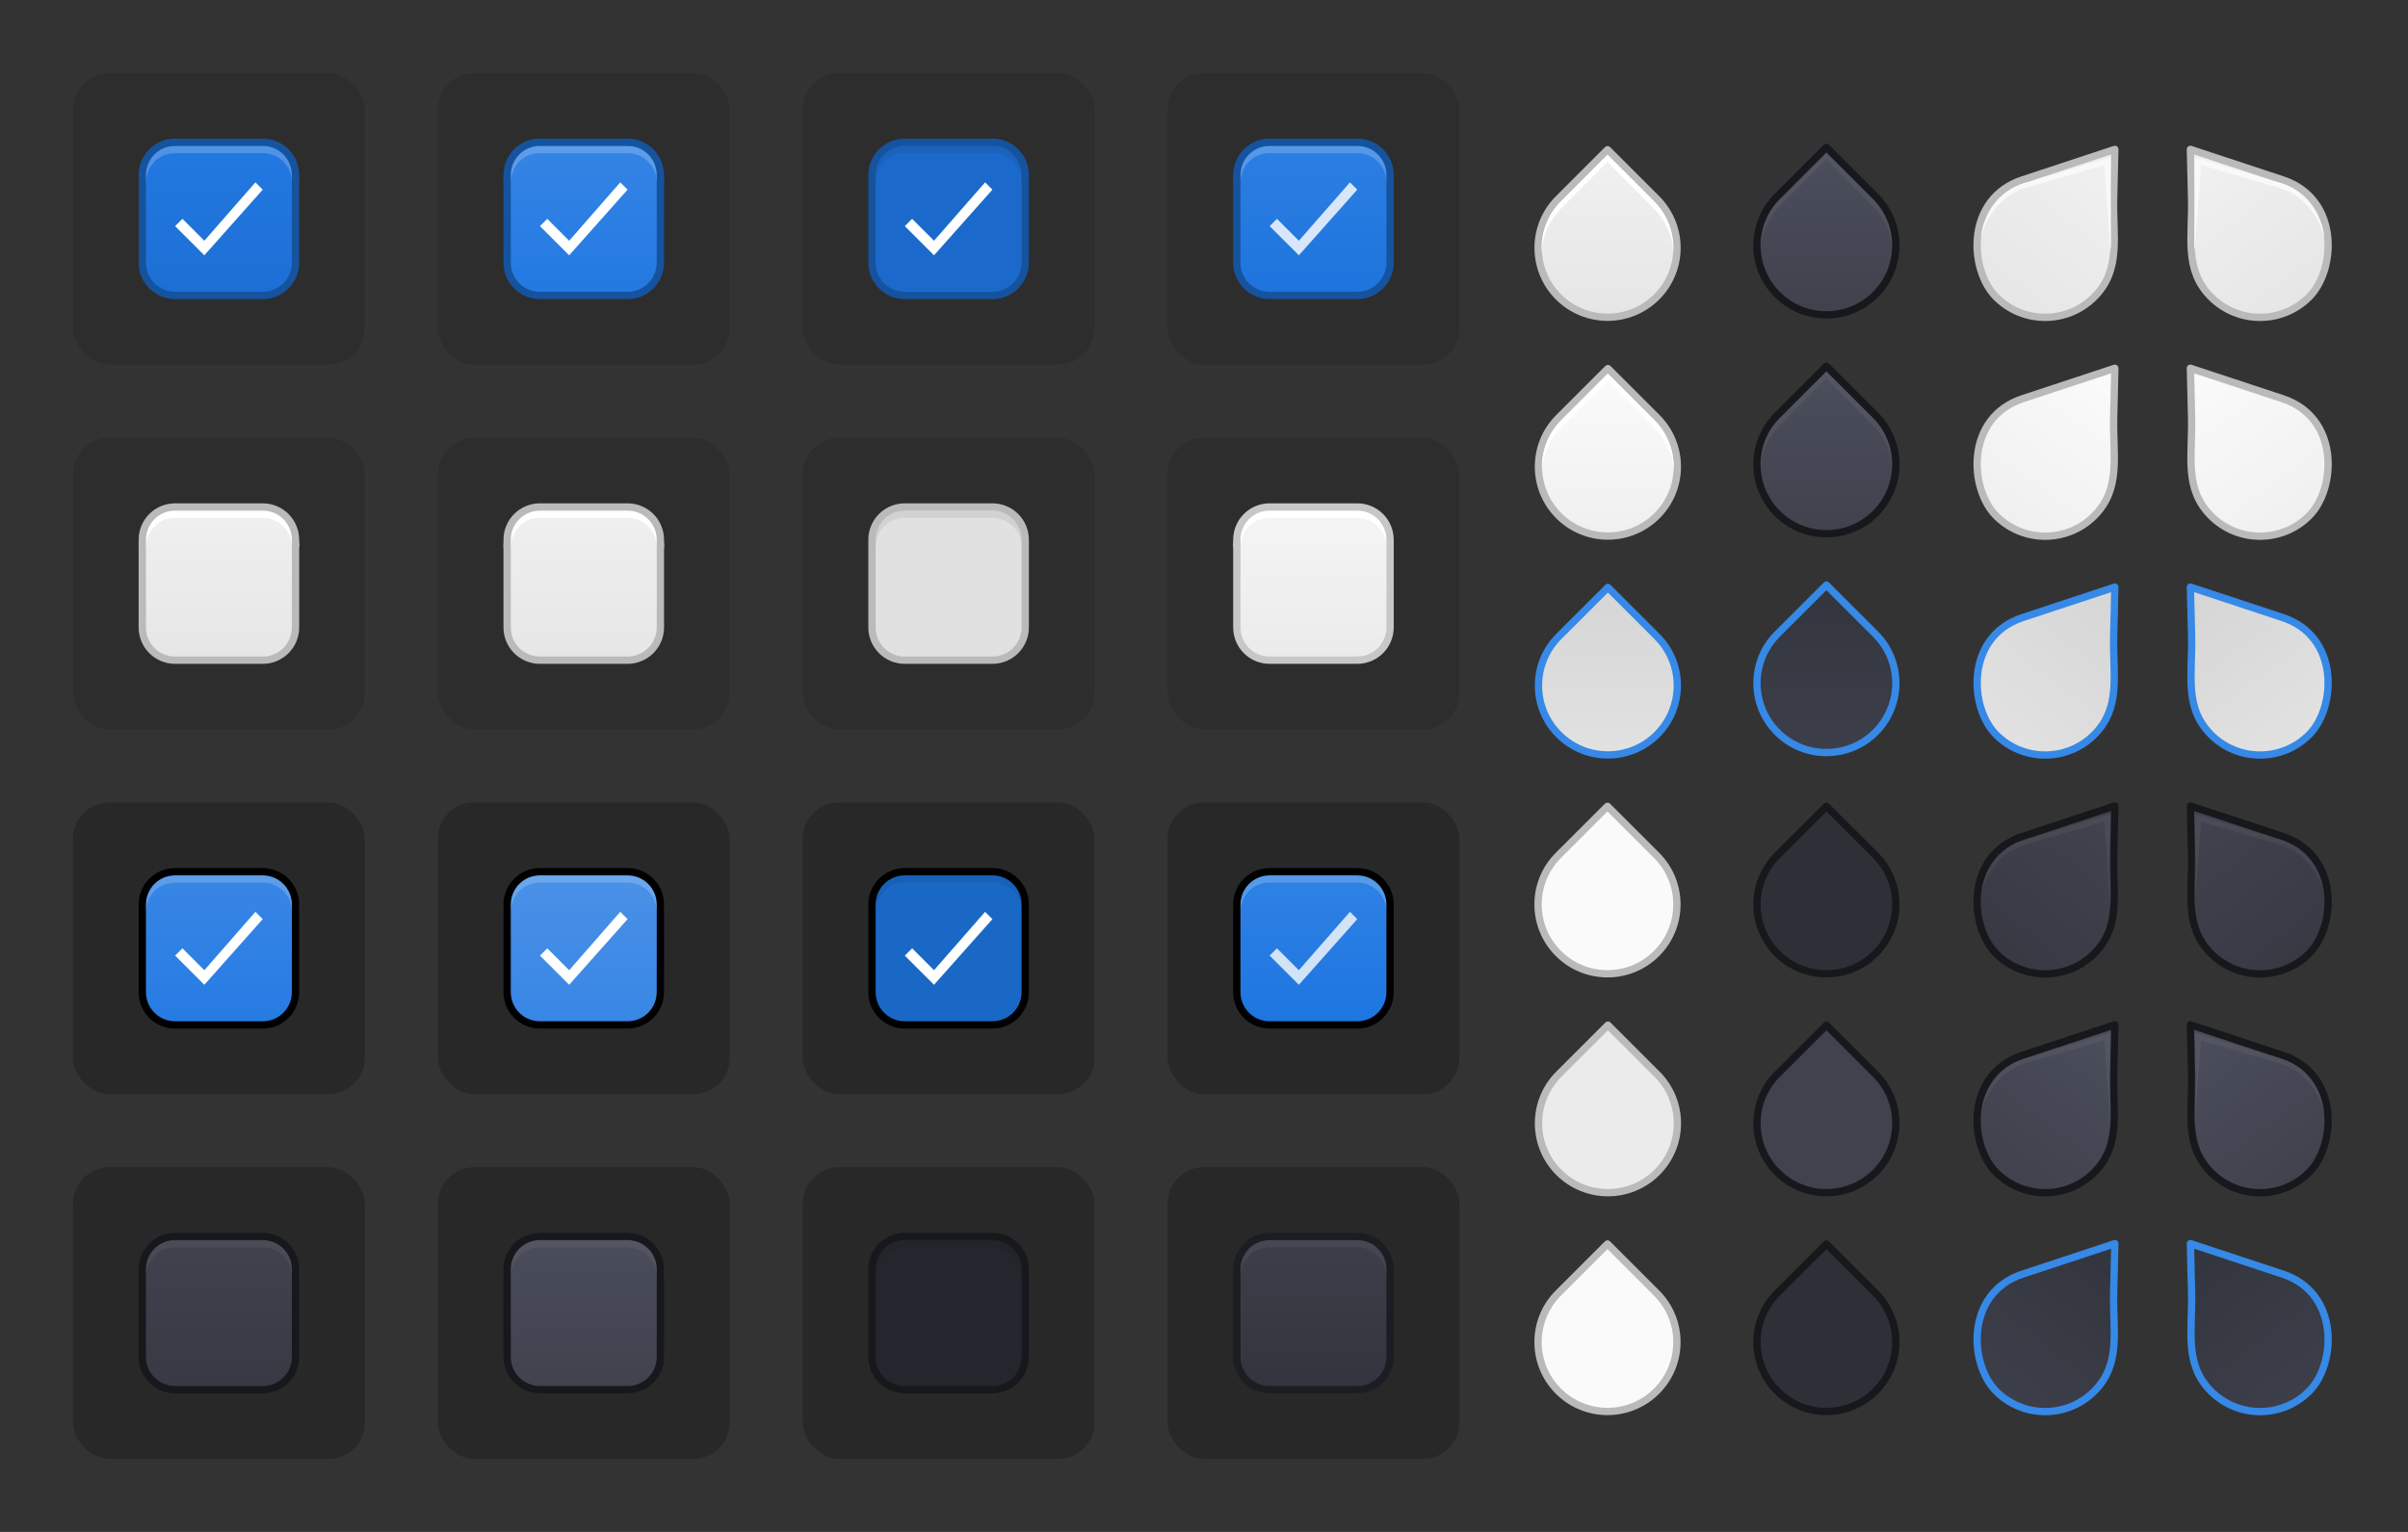<?xml version="1.0" encoding="UTF-8" standalone="no"?>
<!-- Created with Inkscape (http://www.inkscape.org/) -->

<svg
   xmlns:dc="http://purl.org/dc/elements/1.1/"
   xmlns:cc="http://creativecommons.org/ns#"
   xmlns:rdf="http://www.w3.org/1999/02/22-rdf-syntax-ns#"
   xmlns:svg="http://www.w3.org/2000/svg"
   xmlns="http://www.w3.org/2000/svg"
   xmlns:xlink="http://www.w3.org/1999/xlink"
   xmlns:sodipodi="http://sodipodi.sourceforge.net/DTD/sodipodi-0.dtd"
   xmlns:inkscape="http://www.inkscape.org/namespaces/inkscape"
   width="330"
   height="210"
   viewBox="0 0 87.312 55.562"
   version="1.1"
   id="svg8"
   inkscape:version="0.92.3 (2405546, 2018-03-11)"
   sodipodi:docname="assets.svg">
  <rect x="0" y="0" width="87.312" height="55.562" fill="#333333" stroke="none"/>
  <defs
     id="defs2">
    <linearGradient
       id="linearGradient1085"
       inkscape:collect="always">
      <stop
         id="stop1081"
         offset="0"
         style="stop-color:#2f81e4;stop-opacity:1" />
      <stop
         id="stop1083"
         offset="1"
         style="stop-color:#1d76e1;stop-opacity:1" />
    </linearGradient>
    <linearGradient
       inkscape:collect="always"
       id="linearGradient1079">
      <stop
         style="stop-color:#4a91e7;stop-opacity:1"
         offset="0"
         id="stop1075" />
      <stop
         style="stop-color:#3886e5;stop-opacity:1"
         offset="1"
         id="stop1077" />
    </linearGradient>
    <linearGradient
       inkscape:collect="always"
       id="linearGradient1073">
      <stop
         style="stop-color:#3886e5;stop-opacity:1"
         offset="0"
         id="stop1069" />
      <stop
         style="stop-color:#267be3;stop-opacity:1"
         offset="1"
         id="stop1071" />
    </linearGradient>
    <linearGradient
       id="linearGradient1067"
       inkscape:collect="always">
      <stop
         id="stop1063"
         offset="0"
         style="stop-color:#2c7fe3;stop-opacity:1" />
      <stop
         id="stop1065"
         offset="1"
         style="stop-color:#1e74dd;stop-opacity:1" />
    </linearGradient>
    <linearGradient
       inkscape:collect="always"
       id="linearGradient1061">
      <stop
         style="stop-color:#3584e4;stop-opacity:1"
         offset="0"
         id="stop1057" />
      <stop
         style="stop-color:#2379e2;stop-opacity:1"
         offset="1"
         id="stop1059" />
    </linearGradient>
    <linearGradient
       inkscape:collect="always"
       id="linearGradient1055">
      <stop
         style="stop-color:#2379e2;stop-opacity:1"
         offset="0"
         id="stop1051" />
      <stop
         style="stop-color:#1c6fd4;stop-opacity:1"
         offset="1"
         id="stop1053" />
    </linearGradient>
    <linearGradient
       inkscape:collect="always"
       id="linearGradient5079">
      <stop
         style="stop-color:#3c3e49;stop-opacity:1"
         offset="0"
         id="stop5075" />
      <stop
         style="stop-color:#33353e;stop-opacity:1"
         offset="1"
         id="stop5077" />
    </linearGradient>
    <linearGradient
       inkscape:collect="always"
       id="linearGradient5061">
      <stop
         style="stop-color:#f5f5f5;stop-opacity:1"
         offset="0"
         id="stop5057" />
      <stop
         style="stop-color:#ebebeb;stop-opacity:1"
         offset="1"
         id="stop5059" />
    </linearGradient>
    <linearGradient
       id="linearGradient4534"
       inkscape:collect="always">
      <stop
         id="stop4530"
         offset="0"
         style="stop-color:#f0f0f0;stop-opacity:1" />
      <stop
         id="stop4532"
         offset="1"
         style="stop-color:#e6e6e6;stop-opacity:1" />
    </linearGradient>
    <linearGradient
       gradientTransform="matrix(1.615,0,0,2.1,-2.188,-315.323)"
       gradientUnits="userSpaceOnUse"
       y2="290.385"
       x2="4.763"
       y1="287.74"
       x1="4.763"
       id="linearGradient4600"
       xlink:href="#linearGradient1055"
       inkscape:collect="always" />
    <linearGradient
       id="linearGradient4534-2"
       inkscape:collect="always">
      <stop
         id="stop4530-9"
         offset="0"
         style="stop-color:#fafafa;stop-opacity:1" />
      <stop
         id="stop4532-1"
         offset="1"
         style="stop-color:#f0f0f0;stop-opacity:1" />
    </linearGradient>
    <linearGradient
       gradientTransform="matrix(1.615,0,0,2.1,-2.188,-315.323)"
       gradientUnits="userSpaceOnUse"
       y2="290.385"
       x2="4.763"
       y1="287.74"
       x1="4.763"
       id="linearGradient4600-2"
       xlink:href="#linearGradient1061"
       inkscape:collect="always" />
    <linearGradient
       inkscape:collect="always"
       xlink:href="#linearGradient4534"
       id="linearGradient935"
       gradientUnits="userSpaceOnUse"
       gradientTransform="matrix(1.615,0,0,2.1,-2.188,-315.323)"
       x1="4.763"
       y1="287.74"
       x2="4.763"
       y2="290.385" />
    <linearGradient
       inkscape:collect="always"
       xlink:href="#linearGradient4534"
       id="linearGradient964"
       gradientUnits="userSpaceOnUse"
       gradientTransform="matrix(1.615,0,0,2.1,-2.188,-315.323)"
       x1="4.763"
       y1="287.74"
       x2="4.763"
       y2="290.385" />
    <linearGradient
       id="linearGradient4671"
       inkscape:collect="always">
      <stop
         id="stop4667"
         offset="0"
         style="stop-color:#40434e;stop-opacity:1" />
      <stop
         id="stop4669"
         offset="1"
         style="stop-color:#373a43;stop-opacity:1" />
    </linearGradient>
    <linearGradient
       gradientUnits="userSpaceOnUse"
       y2="294.354"
       x2="5.292"
       y1="289.062"
       x1="5.292"
       id="linearGradient4673"
       xlink:href="#linearGradient1073"
       inkscape:collect="always" />
    <linearGradient
       id="linearGradient4671-7"
       inkscape:collect="always">
      <stop
         id="stop4667-8"
         offset="0"
         style="stop-color:#4a4d5a;stop-opacity:1" />
      <stop
         id="stop4669-6"
         offset="1"
         style="stop-color:#40434e;stop-opacity:1" />
    </linearGradient>
    <linearGradient
       gradientUnits="userSpaceOnUse"
       y2="294.354"
       x2="5.292"
       y1="289.062"
       x1="5.292"
       id="linearGradient4673-8"
       xlink:href="#linearGradient1079"
       inkscape:collect="always" />
    <linearGradient
       gradientUnits="userSpaceOnUse"
       y2="294.354"
       x2="5.292"
       y1="289.062"
       x1="5.292"
       id="linearGradient4673-7"
       xlink:href="#linearGradient4671"
       inkscape:collect="always" />
    <linearGradient
       gradientUnits="userSpaceOnUse"
       y2="294.354"
       x2="5.292"
       y1="289.062"
       x1="5.292"
       id="linearGradient4673-8-9"
       xlink:href="#linearGradient4671-7"
       inkscape:collect="always" />
    <linearGradient
       gradientUnits="userSpaceOnUse"
       y2="294.354"
       x2="5.292"
       y1="289.062"
       x1="5.292"
       id="linearGradient4673-5"
       xlink:href="#linearGradient1085"
       inkscape:collect="always" />
    <linearGradient
       gradientUnits="userSpaceOnUse"
       y2="294.354"
       x2="5.292"
       y1="289.062"
       x1="5.292"
       id="linearGradient4673-7-8"
       xlink:href="#linearGradient5079"
       inkscape:collect="always" />
    <linearGradient
       inkscape:collect="always"
       xlink:href="#linearGradient1067"
       id="linearGradient5055"
       gradientUnits="userSpaceOnUse"
       gradientTransform="matrix(1.615,0,0,2.1,-2.188,-315.323)"
       x1="4.763"
       y1="287.74"
       x2="4.763"
       y2="290.385" />
    <linearGradient
       inkscape:collect="always"
       xlink:href="#linearGradient5061"
       id="linearGradient5073"
       gradientUnits="userSpaceOnUse"
       gradientTransform="matrix(1.615,0,0,2.1,-2.188,-315.323)"
       x1="4.763"
       y1="287.74"
       x2="4.763"
       y2="290.385" />
    <linearGradient
       inkscape:collect="always"
       xlink:href="#linearGradient1196"
       id="linearGradient1867"
       x1="225"
       y1="164.363"
       x2="225"
       y2="186.371"
       gradientUnits="userSpaceOnUse" />
    <linearGradient
       id="linearGradient1196"
       inkscape:collect="always">
      <stop
         id="stop1192"
         offset="0"
         style="stop-color:#33353e;stop-opacity:1" />
      <stop
         id="stop1194"
         offset="1"
         style="stop-color:#3c3e49;stop-opacity:1" />
    </linearGradient>
    <linearGradient
       inkscape:collect="always"
       xlink:href="#linearGradient1697"
       id="linearGradient1707"
       x1="225"
       y1="-15.638"
       x2="225"
       y2="6.374"
       gradientUnits="userSpaceOnUse" />
    <linearGradient
       inkscape:collect="always"
       id="linearGradient1697">
      <stop
         style="stop-color:#d6d6d6;stop-opacity:1"
         offset="0"
         id="stop1693" />
      <stop
         style="stop-color:#e1e1e1;stop-opacity:1"
         offset="1"
         id="stop1695" />
    </linearGradient>
    <linearGradient
       inkscape:collect="always"
       xlink:href="#linearGradient4671-7"
       id="linearGradient1811"
       x1="225"
       y1="166.363"
       x2="225"
       y2="186.371"
       gradientUnits="userSpaceOnUse" />
    <linearGradient
       inkscape:collect="always"
       xlink:href="#linearGradient4534-2"
       id="linearGradient1659"
       x1="225"
       y1="-14.637"
       x2="225"
       y2="6.374"
       gradientUnits="userSpaceOnUse" />
    <linearGradient
       inkscape:collect="always"
       xlink:href="#linearGradient4534"
       id="linearGradient1611"
       x1="225"
       y1="-14.637"
       x2="225"
       y2="6.372"
       gradientUnits="userSpaceOnUse" />
    <linearGradient
       inkscape:collect="always"
       xlink:href="#linearGradient4671-7"
       id="linearGradient5219"
       gradientUnits="userSpaceOnUse"
       x1="225"
       y1="166.363"
       x2="225"
       y2="186.371" />
    <linearGradient
       inkscape:collect="always"
       xlink:href="#linearGradient4534-2"
       id="linearGradient1683"
       x1="203"
       y1="8.362"
       x2="190"
       y2="-9.638"
       gradientUnits="userSpaceOnUse" />
    <linearGradient
       inkscape:collect="always"
       xlink:href="#linearGradient1697"
       id="linearGradient1731"
       x1="204"
       y1="10.362"
       x2="189"
       y2="-8.638"
       gradientUnits="userSpaceOnUse" />
    <linearGradient
       inkscape:collect="always"
       xlink:href="#linearGradient4534"
       id="linearGradient1635"
       x1="203"
       y1="8.362"
       x2="188"
       y2="-9.638"
       gradientUnits="userSpaceOnUse" />
    <linearGradient
       inkscape:collect="always"
       xlink:href="#linearGradient4534-2"
       id="linearGradient1691"
       x1="203.03"
       y1="9.362"
       x2="189.03"
       y2="-9.638"
       gradientUnits="userSpaceOnUse" />
    <linearGradient
       inkscape:collect="always"
       xlink:href="#linearGradient1697"
       id="linearGradient1739"
       x1="203.03"
       y1="9.362"
       x2="190.03"
       y2="-8.638"
       gradientUnits="userSpaceOnUse" />
    <linearGradient
       inkscape:collect="always"
       xlink:href="#linearGradient4534"
       id="linearGradient1643"
       x1="203.03"
       y1="8.362"
       x2="189.03"
       y2="-9.638"
       gradientUnits="userSpaceOnUse" />
    <linearGradient
       inkscape:collect="always"
       xlink:href="#linearGradient4671-7"
       id="linearGradient1835"
       x1="203"
       y1="8.362"
       x2="190"
       y2="-8.638"
       gradientUnits="userSpaceOnUse" />
    <linearGradient
       inkscape:collect="always"
       xlink:href="#linearGradient1196"
       id="linearGradient1891"
       x1="204"
       y1="10.362"
       x2="188"
       y2="-9.638"
       gradientUnits="userSpaceOnUse" />
    <linearGradient
       inkscape:collect="always"
       xlink:href="#linearGradient4671"
       id="linearGradient1787"
       x1="203"
       y1="8.362"
       x2="189"
       y2="-8.638"
       gradientUnits="userSpaceOnUse" />
    <linearGradient
       inkscape:collect="always"
       xlink:href="#linearGradient4671-7"
       id="linearGradient1843"
       x1="203.03"
       y1="8.362"
       x2="189.03"
       y2="-9.638"
       gradientUnits="userSpaceOnUse" />
    <linearGradient
       inkscape:collect="always"
       xlink:href="#linearGradient1196"
       id="linearGradient1899"
       x1="204.03"
       y1="10.362"
       x2="189.03"
       y2="-9.638"
       gradientUnits="userSpaceOnUse" />
    <linearGradient
       inkscape:collect="always"
       xlink:href="#linearGradient4671"
       id="linearGradient1795"
       x1="203.03"
       y1="8.362"
       x2="189.03"
       y2="-9.638"
       gradientUnits="userSpaceOnUse" />
  </defs>
  <sodipodi:namedview
     id="base"
     pagecolor="#ffffff"
     bordercolor="#666666"
     borderopacity="1.0"
     inkscape:pageopacity="0.0"
     inkscape:pageshadow="2"
     inkscape:zoom="1"
     inkscape:cx="171.8673"
     inkscape:cy="118.97837"
     inkscape:document-units="px"
     inkscape:current-layer="layer1"
     showgrid="false"
     units="px"
     inkscape:snap-nodes="false"
     inkscape:snap-bbox="true"
     inkscape:bbox-nodes="true"
     inkscape:window-width="1366"
     inkscape:window-height="671"
     inkscape:window-x="0"
     inkscape:window-y="29"
     inkscape:window-maximized="1">
    <inkscape:grid
       type="xygrid"
       id="grid815" />
  </sodipodi:namedview>
  <g
     inkscape:label="Layer 1"
     inkscape:groupmode="layer"
     id="layer1"
     transform="translate(0,-241.438)">
    <g
       transform="translate(2.646,-42.333)"
       id="checkbox-checked-selectionmode"
       inkscape:label="checkbox-checked-selectionmode">
      <rect
         rx="1.323"
         ry="1.323"
         style="opacity:0.3;fill:#000000;fill-opacity:0.376;stroke:none;stroke-width:0.265"
         y="286.417"
         x="0"
         height="10.583"
         width="10.583"
         id="rect3715" />
      <rect
         ry="1.323"
         rx="1.323"
         y="288.93"
         x="2.514"
         height="5.556"
         width="5.556"
         id="rect4592"
         style="opacity:1;fill:url(#linearGradient4600);fill-opacity:1;stroke:none;stroke-width:0.265;stroke-miterlimit:4;stroke-dasharray:none;stroke-opacity:1" />
      <path
         sodipodi:nodetypes="cccc"
         inkscape:connector-curvature="0"
         id="path4574"
         d="m 2.514,290.385 c 0,-0.529 0.396,-1.191 1.19,-1.191 h 3.176 c 0.662,0 1.191,0.529 1.191,1.191"
         style="fill:none;stroke:#ffffff;stroke-width:0.265px;stroke-linecap:butt;stroke-linejoin:miter;stroke-opacity:1;opacity:0.2" />
      <path
         id="rect4561"
         d="m 3.704,288.93 h 3.175 c 0.66,0 1.191,0.531 1.191,1.191 v 3.175 c 0,0.66 -0.531,1.191 -1.191,1.191 H 3.704 c -0.66,0 -1.191,-0.531 -1.191,-1.191 v -3.175 c 0,-0.66 0.531,-1.191 1.191,-1.191 z"
         style="opacity:1;fill:none;fill-opacity:1;stroke:#15539e;stroke-width:0.265;stroke-miterlimit:4;stroke-dasharray:none;stroke-opacity:1"
         inkscape:connector-curvature="0" />
      <path
         sodipodi:nodetypes="ccccccc"
         inkscape:connector-curvature="0"
         id="path4528"
         d="m 3.704,291.973 0.265,-0.265 0.794,0.794 1.852,-2.117 0.265,0.265 -2.117,2.381 z"
         style="opacity:1;fill:#ffffff;fill-opacity:1;stroke:none;stroke-width:0.265px;stroke-linecap:butt;stroke-linejoin:miter;stroke-opacity:1" />
    </g>
    <g
       transform="translate(15.875,-42.333)"
       id="checkbox-checked-hover-selectionmode"
       inkscape:label="checkbox-checked-hover-selectionmode">
      <rect
         rx="1.323"
         ry="1.323"
         style="opacity:0.3;fill:#000000;fill-opacity:0.376;stroke:none;stroke-width:0.265"
         y="286.417"
         x="0"
         height="10.583"
         width="10.583"
         id="rect3715-9" />
      <rect
         ry="1.323"
         rx="1.323"
         y="288.93"
         x="2.514"
         height="5.556"
         width="5.556"
         id="rect4592-3"
         style="opacity:1;fill:url(#linearGradient4600-2);fill-opacity:1;stroke:none;stroke-width:0.265;stroke-miterlimit:4;stroke-dasharray:none;stroke-opacity:1" />
      <path
         sodipodi:nodetypes="cccc"
         inkscape:connector-curvature="0"
         id="path4574-6"
         d="m 2.514,290.385 c 0,-0.529 0.396,-1.191 1.19,-1.191 h 3.176 c 0.662,0 1.191,0.529 1.191,1.191"
         style="fill:none;stroke:#ffffff;stroke-width:0.265px;stroke-linecap:butt;stroke-linejoin:miter;stroke-opacity:1;opacity:0.2" />
      <path
         id="rect4561-0"
         d="m 3.704,288.93 h 3.175 c 0.66,0 1.191,0.531 1.191,1.191 v 3.175 c 0,0.66 -0.531,1.191 -1.191,1.191 H 3.704 c -0.66,0 -1.191,-0.531 -1.191,-1.191 v -3.175 c 0,-0.66 0.531,-1.191 1.191,-1.191 z"
         style="opacity:1;fill:none;fill-opacity:1;stroke:#15539e;stroke-width:0.265;stroke-miterlimit:4;stroke-dasharray:none;stroke-opacity:1"
         inkscape:connector-curvature="0" />
      <path
         sodipodi:nodetypes="ccccccc"
         inkscape:connector-curvature="0"
         id="path4528-6"
         d="m 3.704,291.973 0.265,-0.265 0.794,0.794 1.852,-2.117 0.265,0.265 -2.117,2.381 z"
         style="opacity:1;fill:#ffffff;fill-opacity:1;stroke:none;stroke-width:0.265px;stroke-linecap:butt;stroke-linejoin:miter;stroke-opacity:1" />
    </g>
    <g
       transform="translate(29.104,-42.333)"
       id="checkbox-checked-active-selectionmode"
       inkscape:label="checkbox-checked-active-selectionmode">
      <rect
         rx="1.323"
         ry="1.323"
         style="opacity:0.3;fill:#000000;fill-opacity:0.376;stroke:none;stroke-width:0.265"
         y="286.417"
         x="0"
         height="10.583"
         width="10.583"
         id="rect3715-2" />
      <rect
         ry="1.323"
         rx="1.323"
         y="288.93"
         x="2.514"
         height="5.556"
         width="5.556"
         id="rect4592-0"
         style="opacity:1;fill:#1b6acb;fill-opacity:1;stroke:none;stroke-width:0.265;stroke-miterlimit:4;stroke-dasharray:none;stroke-opacity:1" />
      <path
         sodipodi:nodetypes="cccc"
         inkscape:connector-curvature="0"
         id="path4574-2"
         d="m 2.514,290.385 c 0,-0.529 0.396,-1.191 1.19,-1.191 h 3.176 c 0.662,0 1.191,0.529 1.191,1.191"
         style="opacity:0.07;fill:none;stroke:#000000;stroke-width:0.265px;stroke-linecap:butt;stroke-linejoin:miter;stroke-opacity:1" />
      <path
         id="rect4561-3"
         d="m 3.704,288.93 h 3.175 c 0.66,0 1.191,0.531 1.191,1.191 v 3.175 c 0,0.66 -0.531,1.191 -1.191,1.191 H 3.704 c -0.66,0 -1.191,-0.531 -1.191,-1.191 v -3.175 c 0,-0.66 0.531,-1.191 1.191,-1.191 z"
         style="opacity:1;fill:none;fill-opacity:1;stroke:#15539e;stroke-width:0.265;stroke-miterlimit:4;stroke-dasharray:none;stroke-opacity:1"
         inkscape:connector-curvature="0" />
      <path
         sodipodi:nodetypes="ccccccc"
         inkscape:connector-curvature="0"
         id="path4528-7"
         d="m 3.704,291.973 0.265,-0.265 0.794,0.794 1.852,-2.117 0.265,0.265 -2.117,2.381 z"
         style="opacity:1;fill:#ffffff;fill-opacity:1;stroke:none;stroke-width:0.265px;stroke-linecap:butt;stroke-linejoin:miter;stroke-opacity:1" />
    </g>
    <g
       transform="translate(2.646,-29.104)"
       id="checkbox-selectionmode"
       inkscape:label="checkbox-selectionmode">
      <rect
         rx="1.323"
         ry="1.323"
         style="opacity:0.3;fill:#000000;fill-opacity:0.376;stroke:none;stroke-width:0.265"
         y="286.417"
         x="0"
         height="10.583"
         width="10.583"
         id="rect3715-3" />
      <rect
         ry="1.323"
         rx="1.323"
         y="288.93"
         x="2.514"
         height="5.556"
         width="5.556"
         id="rect4592-6"
         style="opacity:1;fill:url(#linearGradient935);fill-opacity:1;stroke:none;stroke-width:0.265;stroke-miterlimit:4;stroke-dasharray:none;stroke-opacity:1" />
      <path
         sodipodi:nodetypes="cccc"
         inkscape:connector-curvature="0"
         id="path4574-1"
         d="m 2.514,290.385 c 0,-0.529 0.396,-1.191 1.19,-1.191 h 3.176 c 0.662,0 1.191,0.529 1.191,1.191"
         style="fill:none;stroke:#ffffff;stroke-width:0.265px;stroke-linecap:butt;stroke-linejoin:miter;stroke-opacity:1" />
      <path
         id="rect4561-2"
         d="m 3.704,288.93 h 3.175 c 0.66,0 1.191,0.531 1.191,1.191 v 3.175 c 0,0.66 -0.531,1.191 -1.191,1.191 H 3.704 c -0.66,0 -1.191,-0.531 -1.191,-1.191 v -3.175 c 0,-0.66 0.531,-1.191 1.191,-1.191 z"
         style="opacity:1;fill:none;fill-opacity:1;stroke:#bababa;stroke-width:0.265;stroke-miterlimit:4;stroke-dasharray:none;stroke-opacity:1"
         inkscape:connector-curvature="0" />
    </g>
    <g
       transform="translate(15.875,-29.104)"
       id="checkbox-hover-selectionmode"
       inkscape:label="checkbox-hover-selectionmode">
      <rect
         rx="1.323"
         ry="1.323"
         style="opacity:0.3;fill:#000000;fill-opacity:0.376;stroke:none;stroke-width:0.265"
         y="286.417"
         x="0"
         height="10.583"
         width="10.583"
         id="rect3715-0" />
      <rect
         ry="1.323"
         rx="1.323"
         y="288.93"
         x="2.514"
         height="5.556"
         width="5.556"
         id="rect4592-36"
         style="opacity:1;fill:url(#linearGradient964);fill-opacity:1;stroke:none;stroke-width:0.265;stroke-miterlimit:4;stroke-dasharray:none;stroke-opacity:1" />
      <path
         sodipodi:nodetypes="cccc"
         inkscape:connector-curvature="0"
         id="path4574-10"
         d="m 2.514,290.385 c 0,-0.529 0.396,-1.191 1.19,-1.191 h 3.176 c 0.662,0 1.191,0.529 1.191,1.191"
         style="fill:none;stroke:#ffffff;stroke-width:0.265px;stroke-linecap:butt;stroke-linejoin:miter;stroke-opacity:1" />
      <path
         id="rect4561-6"
         d="m 3.704,288.93 h 3.175 c 0.66,0 1.191,0.531 1.191,1.191 v 3.175 c 0,0.66 -0.531,1.191 -1.191,1.191 H 3.704 c -0.66,0 -1.191,-0.531 -1.191,-1.191 v -3.175 c 0,-0.66 0.531,-1.191 1.191,-1.191 z"
         style="opacity:1;fill:none;fill-opacity:1;stroke:#bababa;stroke-width:0.265;stroke-miterlimit:4;stroke-dasharray:none;stroke-opacity:1"
         inkscape:connector-curvature="0" />
    </g>
    <g
       transform="translate(29.104,-29.104)"
       id="checkbox-active-selectionmode"
       inkscape:label="checkbox-active-selectionmode">
      <rect
         rx="1.323"
         ry="1.323"
         style="opacity:0.3;fill:#000000;fill-opacity:0.376;stroke:none;stroke-width:0.265"
         y="286.417"
         x="0"
         height="10.583"
         width="10.583"
         id="rect3715-4" />
      <rect
         ry="1.323"
         rx="1.323"
         y="288.93"
         x="2.514"
         height="5.556"
         width="5.556"
         id="rect4592-7"
         style="opacity:1;fill:#e1e1e1;fill-opacity:1;stroke:none;stroke-width:0.265;stroke-miterlimit:4;stroke-dasharray:none;stroke-opacity:1" />
      <path
         sodipodi:nodetypes="cccc"
         inkscape:connector-curvature="0"
         id="path4574-65"
         d="m 2.514,290.385 c 0,-0.529 0.396,-1.191 1.19,-1.191 h 3.176 c 0.662,0 1.191,0.529 1.191,1.191"
         style="opacity:0.07;fill:none;stroke:#000000;stroke-width:0.265px;stroke-linecap:butt;stroke-linejoin:miter;stroke-opacity:1" />
      <path
         id="rect4561-69"
         d="m 3.704,288.93 h 3.175 c 0.66,0 1.191,0.531 1.191,1.191 v 3.175 c 0,0.66 -0.531,1.191 -1.191,1.191 H 3.704 c -0.66,0 -1.191,-0.531 -1.191,-1.191 v -3.175 c 0,-0.66 0.531,-1.191 1.191,-1.191 z"
         style="opacity:1;fill:none;fill-opacity:1;stroke:#bababa;stroke-width:0.265;stroke-miterlimit:4;stroke-dasharray:none;stroke-opacity:1"
         inkscape:connector-curvature="0" />
    </g>
    <g
       transform="translate(2.646,-15.875)"
       id="checkbox-checked-selectionmode-dark"
       inkscape:label="checkbox-checked-selectionmode-dark">
      <rect
         rx="1.323"
         ry="1.323"
         style="opacity:0.6;fill:#000000;fill-opacity:0.376;stroke:none;stroke-width:0.265"
         y="286.417"
         x="0"
         height="10.583"
         width="10.583"
         id="rect3715-5" />
      <rect
         ry="1.323"
         rx="1.323"
         y="288.93"
         x="2.514"
         height="5.556"
         width="5.556"
         id="rect4592-4"
         style="opacity:1;fill:url(#linearGradient4673);fill-opacity:1;stroke:none;stroke-width:0.265;stroke-miterlimit:4;stroke-dasharray:none;stroke-opacity:1" />
      <path
         sodipodi:nodetypes="cccc"
         inkscape:connector-curvature="0"
         id="path4574-7"
         d="m 2.514,290.385 c 0,-0.529 0.396,-1.191 1.19,-1.191 h 3.176 c 0.662,0 1.191,0.529 1.191,1.191"
         style="opacity:0.2;fill:none;stroke:#f2ffff;stroke-width:0.265px;stroke-linecap:butt;stroke-linejoin:miter;stroke-opacity:1" />
      <path
         id="rect4561-4"
         d="m 3.704,288.93 h 3.175 c 0.66,0 1.191,0.531 1.191,1.191 v 3.175 c 0,0.66 -0.531,1.191 -1.191,1.191 H 3.704 c -0.66,0 -1.191,-0.531 -1.191,-1.191 v -3.175 c 0,-0.66 0.531,-1.191 1.191,-1.191 z"
         style="opacity:1;fill:none;fill-opacity:1;stroke:#000000;stroke-width:0.265;stroke-miterlimit:4;stroke-dasharray:none;stroke-opacity:1"
         inkscape:connector-curvature="0" />
      <path
         sodipodi:nodetypes="ccccccc"
         inkscape:connector-curvature="0"
         id="path4528-4"
         d="m 3.704,291.973 0.265,-0.265 0.794,0.794 1.852,-2.117 0.265,0.265 -2.117,2.381 z"
         style="opacity:1;fill:#ffffff;fill-opacity:1;stroke:none;stroke-width:0.265px;stroke-linecap:butt;stroke-linejoin:miter;stroke-opacity:1" />
    </g>
    <g
       transform="translate(15.875,-15.875)"
       id="checkbox-checked-hover-selectionmode-dark"
       inkscape:label="checkbox-checked-hover-selectionmode-dark">
      <rect
         rx="1.323"
         ry="1.323"
         style="opacity:0.6;fill:#000000;fill-opacity:0.376;stroke:none;stroke-width:0.265"
         y="286.417"
         x="0"
         height="10.583"
         width="10.583"
         id="rect3715-49" />
      <rect
         ry="1.323"
         rx="1.323"
         y="288.93"
         x="2.514"
         height="5.556"
         width="5.556"
         id="rect4592-2"
         style="opacity:1;fill:url(#linearGradient4673-8);fill-opacity:1;stroke:none;stroke-width:0.265;stroke-miterlimit:4;stroke-dasharray:none;stroke-opacity:1" />
      <path
         sodipodi:nodetypes="cccc"
         inkscape:connector-curvature="0"
         id="path4574-0"
         d="m 2.514,290.385 c 0,-0.529 0.396,-1.191 1.19,-1.191 h 3.176 c 0.662,0 1.191,0.529 1.191,1.191"
         style="opacity:0.2;fill:none;stroke:#f2ffff;stroke-width:0.265px;stroke-linecap:butt;stroke-linejoin:miter;stroke-opacity:1" />
      <path
         id="rect4561-68"
         d="m 3.704,288.93 h 3.175 c 0.66,0 1.191,0.531 1.191,1.191 v 3.175 c 0,0.66 -0.531,1.191 -1.191,1.191 H 3.704 c -0.66,0 -1.191,-0.531 -1.191,-1.191 v -3.175 c 0,-0.66 0.531,-1.191 1.191,-1.191 z"
         style="opacity:1;fill:none;fill-opacity:1;stroke:#000000;stroke-width:0.265;stroke-miterlimit:4;stroke-dasharray:none;stroke-opacity:1"
         inkscape:connector-curvature="0" />
      <path
         sodipodi:nodetypes="ccccccc"
         inkscape:connector-curvature="0"
         id="path4528-9"
         d="m 3.704,291.973 0.265,-0.265 0.794,0.794 1.852,-2.117 0.265,0.265 -2.117,2.381 z"
         style="opacity:1;fill:#ffffff;fill-opacity:1;stroke:none;stroke-width:0.265px;stroke-linecap:butt;stroke-linejoin:miter;stroke-opacity:1" />
    </g>
    <g
       transform="translate(29.104,-15.875)"
       id="checkbox-checked-active-selectionmode-dark"
       inkscape:label="checkbox-checked-active-selectionmode-dark">
      <rect
         rx="1.323"
         ry="1.323"
         style="opacity:0.6;fill:#000000;fill-opacity:0.376;stroke:none;stroke-width:0.265"
         y="286.417"
         x="0"
         height="10.583"
         width="10.583"
         id="rect3715-04" />
      <rect
         ry="1.323"
         rx="1.323"
         y="288.93"
         x="2.514"
         height="5.556"
         width="5.556"
         id="rect4592-8"
         style="opacity:1;fill:#1a68c6;fill-opacity:1;stroke:none;stroke-width:0.265;stroke-miterlimit:4;stroke-dasharray:none;stroke-opacity:1" />
      <path
         sodipodi:nodetypes="cccc"
         inkscape:connector-curvature="0"
         id="path4574-71"
         d="m 2.514,290.385 c 0,-0.529 0.396,-1.191 1.19,-1.191 h 3.176 c 0.662,0 1.191,0.529 1.191,1.191"
         style="opacity:0.07;fill:none;stroke:#000000;stroke-width:0.265px;stroke-linecap:butt;stroke-linejoin:miter;stroke-opacity:1" />
      <path
         id="rect4561-7"
         d="m 3.704,288.93 h 3.175 c 0.66,0 1.191,0.531 1.191,1.191 v 3.175 c 0,0.66 -0.531,1.191 -1.191,1.191 H 3.704 c -0.66,0 -1.191,-0.531 -1.191,-1.191 v -3.175 c 0,-0.66 0.531,-1.191 1.191,-1.191 z"
         style="opacity:1;fill:none;fill-opacity:1;stroke:#000000;stroke-width:0.265;stroke-miterlimit:4;stroke-dasharray:none;stroke-opacity:1"
         inkscape:connector-curvature="0" />
      <path
         sodipodi:nodetypes="ccccccc"
         inkscape:connector-curvature="0"
         id="path4528-2"
         d="m 3.704,291.973 0.265,-0.265 0.794,0.794 1.852,-2.117 0.265,0.265 -2.117,2.381 z"
         style="opacity:1;fill:#ffffff;fill-opacity:1;stroke:none;stroke-width:0.265px;stroke-linecap:butt;stroke-linejoin:miter;stroke-opacity:1" />
    </g>
    <g
       transform="translate(2.646,-2.646)"
       id="checkbox-selectionmode-dark"
       inkscape:label="checkbox-selectionmode-dark">
      <rect
         rx="1.323"
         ry="1.323"
         style="opacity:0.6;fill:#000000;fill-opacity:0.376;stroke:none;stroke-width:0.265"
         y="286.417"
         x="0"
         height="10.583"
         width="10.583"
         id="rect3715-5-1" />
      <rect
         ry="1.323"
         rx="1.323"
         y="288.93"
         x="2.514"
         height="5.556"
         width="5.556"
         id="rect4592-4-0"
         style="opacity:1;fill:url(#linearGradient4673-7);fill-opacity:1;stroke:none;stroke-width:0.265;stroke-miterlimit:4;stroke-dasharray:none;stroke-opacity:1" />
      <path
         sodipodi:nodetypes="cccc"
         inkscape:connector-curvature="0"
         id="path4574-7-6"
         d="m 2.514,290.385 c 0,-0.529 0.396,-1.191 1.19,-1.191 h 3.176 c 0.662,0 1.191,0.529 1.191,1.191"
         style="opacity:0.05;fill:none;stroke:#f2ffff;stroke-width:0.265px;stroke-linecap:butt;stroke-linejoin:miter;stroke-opacity:1" />
      <path
         id="rect4561-4-1"
         d="m 3.704,288.93 h 3.175 c 0.66,0 1.191,0.531 1.191,1.191 v 3.175 c 0,0.66 -0.531,1.191 -1.191,1.191 H 3.704 c -0.66,0 -1.191,-0.531 -1.191,-1.191 v -3.175 c 0,-0.66 0.531,-1.191 1.191,-1.191 z"
         style="opacity:1;fill:none;fill-opacity:1;stroke:#17181c;stroke-width:0.265;stroke-miterlimit:4;stroke-dasharray:none;stroke-opacity:1"
         inkscape:connector-curvature="0" />
    </g>
    <g
       transform="translate(15.875,-2.646)"
       id="checkbox-hover-selectionmode-dark"
       inkscape:label="checkbox-hover-selectionmode-dark">
      <rect
         rx="1.323"
         ry="1.323"
         style="opacity:0.6;fill:#000000;fill-opacity:0.376;stroke:none;stroke-width:0.265"
         y="286.417"
         x="0"
         height="10.583"
         width="10.583"
         id="rect3715-49-9" />
      <rect
         ry="1.323"
         rx="1.323"
         y="288.93"
         x="2.514"
         height="5.556"
         width="5.556"
         id="rect4592-2-1"
         style="opacity:1;fill:url(#linearGradient4673-8-9);fill-opacity:1;stroke:none;stroke-width:0.265;stroke-miterlimit:4;stroke-dasharray:none;stroke-opacity:1" />
      <path
         sodipodi:nodetypes="cccc"
         inkscape:connector-curvature="0"
         id="path4574-0-7"
         d="m 2.514,290.385 c 0,-0.529 0.396,-1.191 1.19,-1.191 h 3.176 c 0.662,0 1.191,0.529 1.191,1.191"
         style="opacity:0.05;fill:none;stroke:#f2ffff;stroke-width:0.265px;stroke-linecap:butt;stroke-linejoin:miter;stroke-opacity:1" />
      <path
         id="rect4561-68-7"
         d="m 3.704,288.93 h 3.175 c 0.66,0 1.191,0.531 1.191,1.191 v 3.175 c 0,0.66 -0.531,1.191 -1.191,1.191 H 3.704 c -0.66,0 -1.191,-0.531 -1.191,-1.191 v -3.175 c 0,-0.66 0.531,-1.191 1.191,-1.191 z"
         style="opacity:1;fill:none;fill-opacity:1;stroke:#17181c;stroke-width:0.265;stroke-miterlimit:4;stroke-dasharray:none;stroke-opacity:1"
         inkscape:connector-curvature="0" />
    </g>
    <g
       transform="translate(29.104,-2.646)"
       id="checkbox-active-selectionmode-dark"
       inkscape:label="checkbox-active-selectionmode-dark">
      <rect
         rx="1.323"
         ry="1.323"
         style="opacity:0.6;fill:#000000;fill-opacity:0.376;stroke:none;stroke-width:0.265"
         y="286.417"
         x="0"
         height="10.583"
         width="10.583"
         id="rect3715-04-5" />
      <rect
         ry="1.323"
         rx="1.323"
         y="288.93"
         x="2.514"
         height="5.556"
         width="5.556"
         id="rect4592-8-9"
         style="opacity:1;fill:#25262d;fill-opacity:1;stroke:none;stroke-width:0.265;stroke-miterlimit:4;stroke-dasharray:none;stroke-opacity:1" />
      <path
         sodipodi:nodetypes="cccc"
         inkscape:connector-curvature="0"
         id="path4574-71-7"
         d="m 2.514,290.385 c 0,-0.529 0.396,-1.191 1.19,-1.191 h 3.176 c 0.662,0 1.191,0.529 1.191,1.191"
         style="opacity:0.07;fill:none;stroke:#000000;stroke-width:0.265px;stroke-linecap:butt;stroke-linejoin:miter;stroke-opacity:1" />
      <path
         id="rect4561-7-7"
         d="m 3.704,288.93 h 3.175 c 0.66,0 1.191,0.531 1.191,1.191 v 3.175 c 0,0.66 -0.531,1.191 -1.191,1.191 H 3.704 c -0.66,0 -1.191,-0.531 -1.191,-1.191 v -3.175 c 0,-0.66 0.531,-1.191 1.191,-1.191 z"
         style="opacity:1;fill:none;fill-opacity:1;stroke:#17181c;stroke-width:0.265;stroke-miterlimit:4;stroke-dasharray:none;stroke-opacity:1"
         inkscape:connector-curvature="0" />
    </g>
    <g
       transform="translate(42.333,-15.875)"
       id="checkbox-checked-backdrop-selectionmode-dark"
       inkscape:label="checkbox-checked-backdrop-selectionmode-dark">
      <rect
         rx="1.323"
         ry="1.323"
         style="opacity:0.6;fill:#000000;fill-opacity:0.376;stroke:none;stroke-width:0.265"
         y="286.417"
         x="0"
         height="10.583"
         width="10.583"
         id="rect3715-5-8" />
      <rect
         ry="1.323"
         rx="1.323"
         y="288.93"
         x="2.514"
         height="5.556"
         width="5.556"
         id="rect4592-4-5"
         style="opacity:1;fill:url(#linearGradient4673-5);fill-opacity:1;stroke:none;stroke-width:0.265;stroke-miterlimit:4;stroke-dasharray:none;stroke-opacity:1" />
      <path
         sodipodi:nodetypes="cccc"
         inkscape:connector-curvature="0"
         id="path4574-7-61"
         d="m 2.514,290.385 c 0,-0.529 0.396,-1.191 1.19,-1.191 h 3.176 c 0.662,0 1.191,0.529 1.191,1.191"
         style="opacity:0.2;fill:none;stroke:#f2ffff;stroke-width:0.265px;stroke-linecap:butt;stroke-linejoin:miter;stroke-opacity:1" />
      <path
         id="rect4561-4-15"
         d="m 3.704,288.93 h 3.175 c 0.66,0 1.191,0.531 1.191,1.191 v 3.175 c 0,0.66 -0.531,1.191 -1.191,1.191 H 3.704 c -0.66,0 -1.191,-0.531 -1.191,-1.191 v -3.175 c 0,-0.66 0.531,-1.191 1.191,-1.191 z"
         style="opacity:1;fill:none;fill-opacity:1;stroke:#000001;stroke-width:0.265;stroke-miterlimit:4;stroke-dasharray:none;stroke-opacity:1"
         inkscape:connector-curvature="0" />
      <path
         sodipodi:nodetypes="ccccccc"
         inkscape:connector-curvature="0"
         id="path4528-4-9"
         d="m 3.704,291.973 0.265,-0.265 0.794,0.794 1.852,-2.117 0.265,0.265 -2.117,2.381 z"
         style="opacity:1;fill:#d2e3f7;fill-opacity:1;stroke:none;stroke-width:0.265px;stroke-linecap:butt;stroke-linejoin:miter;stroke-opacity:1" />
    </g>
    <g
       transform="translate(42.333,-2.646)"
       id="checkbox-backdrop-selectionmode-dark"
       inkscape:label="checkbox-backdrop-selectionmode-dark">
      <rect
         rx="1.323"
         ry="1.323"
         style="opacity:0.6;fill:#000000;fill-opacity:0.376;stroke:none;stroke-width:0.265"
         y="286.417"
         x="0"
         height="10.583"
         width="10.583"
         id="rect3715-5-1-0" />
      <rect
         ry="1.323"
         rx="1.323"
         y="288.93"
         x="2.514"
         height="5.556"
         width="5.556"
         id="rect4592-4-0-3"
         style="opacity:1;fill:url(#linearGradient4673-7-8);fill-opacity:1;stroke:none;stroke-width:0.265;stroke-miterlimit:4;stroke-dasharray:none;stroke-opacity:1" />
      <path
         sodipodi:nodetypes="cccc"
         inkscape:connector-curvature="0"
         id="path4574-7-6-0"
         d="m 2.514,290.385 c 0,-0.529 0.396,-1.191 1.19,-1.191 h 3.176 c 0.662,0 1.191,0.529 1.191,1.191"
         style="opacity:0.05;fill:none;stroke:#f2ffff;stroke-width:0.265px;stroke-linecap:butt;stroke-linejoin:miter;stroke-opacity:1" />
      <path
         id="rect4561-4-1-4"
         d="m 3.704,288.93 h 3.175 c 0.66,0 1.191,0.531 1.191,1.191 v 3.175 c 0,0.66 -0.531,1.191 -1.191,1.191 H 3.704 c -0.66,0 -1.191,-0.531 -1.191,-1.191 v -3.175 c 0,-0.66 0.531,-1.191 1.191,-1.191 z"
         style="opacity:1;fill:none;fill-opacity:1;stroke:#1c1d22;stroke-width:0.265;stroke-miterlimit:4;stroke-dasharray:none;stroke-opacity:1"
         inkscape:connector-curvature="0" />
    </g>
    <g
       inkscape:label="checkbox-checked-backdrop-selectionmode"
       id="checkbox-checked-backdrop-selectionmode"
       transform="translate(42.333,-42.333)">
      <rect
         id="rect5043"
         width="10.583"
         height="10.583"
         x="0"
         y="286.417"
         style="opacity:0.3;fill:#000000;fill-opacity:0.376;stroke:none;stroke-width:0.265"
         ry="1.323"
         rx="1.323" />
      <rect
         style="opacity:1;fill:url(#linearGradient5055);fill-opacity:1;stroke:none;stroke-width:0.265;stroke-miterlimit:4;stroke-dasharray:none;stroke-opacity:1"
         id="rect5045"
         width="5.556"
         height="5.556"
         x="2.514"
         y="288.93"
         rx="1.323"
         ry="1.323" />
      <path
         style="fill:none;stroke:#ffffff;stroke-width:0.265px;stroke-linecap:butt;stroke-linejoin:miter;stroke-opacity:1;opacity:0.2"
         d="m 2.514,290.385 c 0,-0.529 0.396,-1.191 1.19,-1.191 h 3.176 c 0.662,0 1.191,0.529 1.191,1.191"
         id="path5047"
         inkscape:connector-curvature="0"
         sodipodi:nodetypes="cccc" />
      <path
         inkscape:connector-curvature="0"
         style="opacity:1;fill:none;fill-opacity:1;stroke:#15539e;stroke-width:0.265;stroke-miterlimit:4;stroke-dasharray:none;stroke-opacity:1"
         d="m 3.704,288.93 h 3.175 c 0.66,0 1.191,0.531 1.191,1.191 v 3.175 c 0,0.66 -0.531,1.191 -1.191,1.191 H 3.704 c -0.66,0 -1.191,-0.531 -1.191,-1.191 v -3.175 c 0,-0.66 0.531,-1.191 1.191,-1.191 z"
         id="path5049" />
      <path
         style="opacity:1;fill:#d7e6fa;fill-opacity:1;stroke:none;stroke-width:0.265px;stroke-linecap:butt;stroke-linejoin:miter;stroke-opacity:1"
         d="m 3.704,291.973 0.265,-0.265 0.794,0.794 1.852,-2.117 0.265,0.265 -2.117,2.381 z"
         id="path5051"
         inkscape:connector-curvature="0"
         sodipodi:nodetypes="ccccccc" />
    </g>
    <g
       inkscape:label="checkbox-backdrop-selectionmode"
       id="checkbox-backdrop-selectionmode"
       transform="translate(42.333,-29.104)">
      <rect
         id="rect5063"
         width="10.583"
         height="10.583"
         x="0"
         y="286.417"
         style="opacity:0.3;fill:#000000;fill-opacity:0.376;stroke:none;stroke-width:0.265"
         ry="1.323"
         rx="1.323" />
      <rect
         style="opacity:1;fill:url(#linearGradient5073);fill-opacity:1;stroke:none;stroke-width:0.265;stroke-miterlimit:4;stroke-dasharray:none;stroke-opacity:1"
         id="rect5065"
         width="5.556"
         height="5.556"
         x="2.514"
         y="288.93"
         rx="1.323"
         ry="1.323" />
      <path
         style="fill:none;stroke:#ffffff;stroke-width:0.265px;stroke-linecap:butt;stroke-linejoin:miter;stroke-opacity:1"
         d="m 2.514,290.385 c 0,-0.529 0.396,-1.191 1.19,-1.191 h 3.176 c 0.662,0 1.191,0.529 1.191,1.191"
         id="path5067"
         inkscape:connector-curvature="0"
         sodipodi:nodetypes="cccc" />
      <path
         inkscape:connector-curvature="0"
         style="opacity:1;fill:none;fill-opacity:1;stroke:#c7c7c7;stroke-width:0.265;stroke-miterlimit:4;stroke-dasharray:none;stroke-opacity:1"
         d="m 3.704,288.93 h 3.175 c 0.66,0 1.191,0.531 1.191,1.191 v 3.175 c 0,0.66 -0.531,1.191 -1.191,1.191 H 3.704 c -0.66,0 -1.191,-0.531 -1.191,-1.191 v -3.175 c 0,-0.66 0.531,-1.191 1.191,-1.191 z"
         id="path5069" />
    </g>
    <g
       style="display:inline"
       id="slider-horz-scale-has-marks-above"
       transform="matrix(0.265,0,0,0.264,-1.336,251.129)"
       inkscape:label="#g5522">
      <path
         inkscape:connector-curvature="0"
         id="path3497"
         d="m 218.282,4.083 c 3.71,3.723 9.725,3.723 13.435,0 3.71,-3.723 3.71,-9.758 0,-13.481 L 225,-16.138 l -6.718,6.74 c -3.71,3.723 -3.71,9.758 0,13.481 z"
         style="color:#000000;clip-rule:nonzero;display:inline;overflow:visible;visibility:visible;opacity:1;isolation:auto;mix-blend-mode:normal;color-interpolation:sRGB;color-interpolation-filters:linearRGB;solid-color:#000000;solid-opacity:1;fill:url(#linearGradient1611);fill-opacity:1;fill-rule:nonzero;stroke:#bababa;stroke-width:1.001;stroke-linecap:butt;stroke-linejoin:round;stroke-miterlimit:4;stroke-dasharray:none;stroke-dashoffset:0;stroke-opacity:1;marker:none;color-rendering:auto;image-rendering:auto;shape-rendering:auto;text-rendering:auto;enable-background:accumulate" />
      <g
         id="g4740-2"
         style="display:inline"
         transform="rotate(180,209.993,-2.631)">
        <path
           style="color:#000000;display:inline;overflow:visible;visibility:visible;fill:#ffffff;fill-opacity:1;fill-rule:nonzero;stroke:none;stroke-width:0.936;marker:none;enable-background:accumulate"
           d="m 186,-3.125 c -0.14,2.48 0.732,5.009 2.625,6.906 L 195,10.188 201.375,3.781 c 1.893,-1.897 2.765,-4.426 2.625,-6.906 -0.117,2.144 -0.988,4.266 -2.625,5.906 L 195,9.188 188.625,2.781 C 186.988,1.141 186.117,-0.981 186,-3.125 Z"
           id="path4552-6-8"
           inkscape:connector-curvature="0" />
      </g>
    </g>
    <g
       style="display:inline"
       id="slider-horz-scale-has-marks-above-dark"
       transform="matrix(0.265,0,0,0.264,6.599,203.523)"
       inkscape:label="#g5550">
      <path
         inkscape:connector-curvature="0"
         id="path3497-3"
         d="m 218.282,184.083 c 3.71,3.723 9.725,3.723 13.435,0 3.71,-3.723 3.71,-9.758 0,-13.481 L 225,163.862 l -6.718,6.74 c -3.71,3.723 -3.71,9.758 0,13.481 z"
         style="color:#000000;display:inline;overflow:visible;visibility:visible;opacity:1;fill:url(#linearGradient5219);fill-opacity:1;fill-rule:nonzero;stroke:#17181c;stroke-width:1.001;stroke-linecap:butt;stroke-linejoin:round;stroke-miterlimit:4;stroke-dasharray:none;stroke-dashoffset:0;stroke-opacity:1;marker:none;enable-background:accumulate" />
      <g
         id="g4740-2-9"
         style="display:inline"
         transform="rotate(180,209.993,87.369)">
        <path
           style="color:#000000;display:inline;overflow:visible;visibility:visible;opacity:0.05;fill:#ffffff;fill-opacity:1;fill-rule:nonzero;stroke:none;stroke-width:1;marker:none;enable-background:accumulate"
           d="m 186,-3.125 c -0.14,2.48 0.732,5.009 2.625,6.906 L 195,10.188 201.375,3.781 c 1.893,-1.897 2.765,-4.426 2.625,-6.906 -0.117,2.144 -0.988,4.266 -2.625,5.906 L 195,9.188 188.625,2.781 C 186.988,1.141 186.117,-0.981 186,-3.125 Z"
           id="path4552-6-8-0"
           inkscape:connector-curvature="0" />
      </g>
    </g>
    <g
       style="display:inline"
       id="slider-horz-scale-has-marks-above-hover"
       transform="matrix(0.265,0,0,0.264,-1.324,259.066)"
       inkscape:label="#g5522-9">
      <path
         inkscape:connector-curvature="0"
         id="path3497-9"
         d="m 218.282,4.083 c 3.71,3.723 9.725,3.723 13.435,0 3.71,-3.723 3.71,-9.758 0,-13.481 L 225,-16.138 l -6.718,6.74 c -3.71,3.723 -3.71,9.758 0,13.481 z"
         style="color:#000000;display:inline;overflow:visible;visibility:visible;opacity:1;fill:url(#linearGradient1659);fill-opacity:1;fill-rule:nonzero;stroke:#bababa;stroke-width:1.001;stroke-linecap:butt;stroke-linejoin:round;stroke-miterlimit:4;stroke-dasharray:none;stroke-dashoffset:0;stroke-opacity:1;marker:none;enable-background:accumulate" />
      <g
         id="g4740-2-0"
         style="display:inline"
         transform="rotate(180,209.993,-2.631)">
        <path
           style="color:#000000;display:inline;overflow:visible;visibility:visible;fill:#ffffff;fill-opacity:1;fill-rule:nonzero;stroke:none;stroke-width:0.936;marker:none;enable-background:accumulate"
           d="m 186,-3.125 c -0.14,2.48 0.732,5.009 2.625,6.906 L 195,10.188 201.375,3.781 c 1.893,-1.897 2.765,-4.426 2.625,-6.906 -0.117,2.144 -0.988,4.266 -2.625,5.906 L 195,9.188 188.625,2.781 C 186.988,1.141 186.117,-0.981 186,-3.125 Z"
           id="path4552-6-8-02"
           inkscape:connector-curvature="0" />
      </g>
    </g>
    <g
       style="display:inline"
       id="slider-horz-scale-has-marks-above-backdrop-insensitive"
       transform="matrix(0.265,0,0,0.264,-1.339,290.817)"
       inkscape:label="#g5522-9-5-3-0-5">
      <path
         inkscape:connector-curvature="0"
         id="path3497-9-4-8-8-9-7"
         d="m 218.282,5.083 c 3.71,3.723 9.725,3.723 13.435,0 3.71,-3.723 3.71,-9.758 0,-13.481 L 225,-15.137 l -6.718,6.74 c -3.71,3.723 -3.71,9.758 0,13.481 z"
         style="color:#000000;display:inline;overflow:visible;visibility:visible;opacity:0;fill:#000000;fill-opacity:1;fill-rule:nonzero;stroke:#000000;stroke-width:1;stroke-linecap:butt;stroke-linejoin:round;stroke-miterlimit:4;stroke-dasharray:none;stroke-dashoffset:0;stroke-opacity:1;marker:none;enable-background:accumulate" />
      <path
         inkscape:connector-curvature="0"
         id="path3497-9-4-8-8-9"
         d="m 218.282,4.083 c 3.71,3.723 9.725,3.723 13.435,0 3.71,-3.723 3.71,-9.758 0,-13.481 L 225,-16.138 l -6.718,6.74 c -3.71,3.723 -3.71,9.758 0,13.481 z"
         style="color:#000000;display:inline;overflow:visible;visibility:visible;fill:#fafafa;fill-opacity:1;fill-rule:nonzero;stroke:#bababa;stroke-width:1;stroke-linecap:butt;stroke-linejoin:round;stroke-miterlimit:4;stroke-dasharray:none;stroke-dashoffset:0;stroke-opacity:1;marker:none;enable-background:accumulate" />
    </g>
    <g
       style="display:inline"
       id="slider-horz-scale-has-marks-above-hover-dark"
       transform="matrix(0.265,0,0,0.264,6.599,211.461)"
       inkscape:label="#g5550-2">
      <path
         inkscape:connector-curvature="0"
         id="path3497-3-5"
         d="m 218.282,184.083 c 3.71,3.723 9.725,3.723 13.435,0 3.71,-3.723 3.71,-9.758 0,-13.481 L 225,163.862 l -6.718,6.74 c -3.71,3.723 -3.71,9.758 0,13.481 z"
         style="color:#000000;display:inline;overflow:visible;visibility:visible;opacity:1;fill:url(#linearGradient1811);fill-opacity:1;fill-rule:nonzero;stroke:#17181c;stroke-width:1.001;stroke-linecap:butt;stroke-linejoin:round;stroke-miterlimit:4;stroke-dasharray:none;stroke-dashoffset:0;stroke-opacity:1;marker:none;enable-background:accumulate" />
      <g
         id="g4740-2-9-6"
         style="display:inline"
         transform="rotate(180,209.993,87.369)">
        <path
           style="color:#000000;display:inline;overflow:visible;visibility:visible;opacity:0.05;fill:#ffffff;fill-opacity:1;fill-rule:nonzero;stroke:none;stroke-width:1;marker:none;enable-background:accumulate"
           d="m 186,-3.125 c -0.14,2.48 0.732,5.009 2.625,6.906 L 195,10.188 201.375,3.781 c 1.893,-1.897 2.765,-4.426 2.625,-6.906 -0.117,2.144 -0.988,4.266 -2.625,5.906 L 195,9.188 188.625,2.781 C 186.988,1.141 186.117,-0.981 186,-3.125 Z"
           id="path4552-6-8-0-8"
           inkscape:connector-curvature="0" />
      </g>
    </g>
    <g
       style="display:inline"
       id="slider-horz-scale-has-marks-above-backdrop"
       transform="matrix(0.265,0,0,0.264,-1.323,282.88)"
       inkscape:label="#g5522-9-5-3-0-5-1">
      <path
         inkscape:connector-curvature="0"
         id="path3497-9-4-8-8-9-2"
         d="m 218.281,4.086 c 3.711,3.723 9.728,3.723 13.439,0 3.711,-3.723 3.711,-9.76 0,-13.483 l -6.719,-6.741 -6.719,6.741 c -3.711,3.723 -3.711,9.76 0,13.483 z"
         style="color:#000000;display:inline;overflow:visible;visibility:visible;fill:#ebebeb;fill-opacity:1;fill-rule:nonzero;stroke:#bababa;stroke-width:1;stroke-linecap:butt;stroke-linejoin:round;stroke-miterlimit:4;stroke-dasharray:none;stroke-dashoffset:0;stroke-opacity:1;marker:none;enable-background:accumulate" />
      <path
         inkscape:connector-curvature="0"
         id="path3497-9-4-8-8-9-2-0"
         d="m 218.282,5.084 c 3.71,3.723 9.725,3.723 13.435,0 3.71,-3.723 3.71,-9.758 0,-13.481 L 225,-15.137 l -6.718,6.74 c -3.71,3.723 -3.71,9.758 0,13.481 z"
         style="color:#000000;display:inline;overflow:visible;visibility:visible;opacity:0;fill:#000000;fill-opacity:1;fill-rule:nonzero;stroke:#000000;stroke-width:1;stroke-linecap:butt;stroke-linejoin:round;stroke-miterlimit:4;stroke-dasharray:none;stroke-dashoffset:0;stroke-opacity:1;marker:none;enable-background:accumulate" />
    </g>
    <g
       style="display:inline"
       id="slider-horz-scale-has-marks-above-insensitive"
       transform="matrix(0.265,0,0,0.264,-1.339,274.942)"
       inkscape:label="#g5522-9-5-3-0-5-1-0">
      <path
         inkscape:connector-curvature="0"
         id="path3497-9-4-8-8-9-2-7-8"
         d="m 218.282,5.084 c 3.71,3.723 9.725,3.723 13.435,0 3.71,-3.723 3.71,-9.758 0,-13.481 L 225,-15.137 l -6.718,6.74 c -3.71,3.723 -3.71,9.758 0,13.481 z"
         style="color:#000000;display:inline;overflow:visible;visibility:visible;opacity:0;fill:#000000;fill-opacity:1;fill-rule:nonzero;stroke:#000000;stroke-width:1;stroke-linecap:butt;stroke-linejoin:round;stroke-miterlimit:4;stroke-dasharray:none;stroke-dashoffset:0;stroke-opacity:1;marker:none;enable-background:accumulate" />
      <path
         inkscape:connector-curvature="0"
         id="path3497-9-4-8-8-9-2-7"
         d="m 218.282,4.083 c 3.71,3.723 9.725,3.723 13.435,0 3.71,-3.723 3.71,-9.758 0,-13.481 L 225,-16.138 l -6.718,6.74 c -3.71,3.723 -3.71,9.758 0,13.481 z"
         style="color:#000000;clip-rule:nonzero;display:inline;overflow:visible;visibility:visible;opacity:1;isolation:auto;mix-blend-mode:normal;color-interpolation:sRGB;color-interpolation-filters:linearRGB;solid-color:#000000;solid-opacity:1;fill:#fafafa;fill-opacity:1;fill-rule:nonzero;stroke:#bababa;stroke-width:1;stroke-linecap:butt;stroke-linejoin:round;stroke-miterlimit:4;stroke-dasharray:none;stroke-dashoffset:0;stroke-opacity:1;marker:none;color-rendering:auto;image-rendering:auto;shape-rendering:auto;text-rendering:auto;enable-background:accumulate" />
    </g>
    <g
       style="display:inline"
       id="slider-horz-scale-has-marks-above-backdrop-insensitive-dark"
       transform="matrix(0.265,0,0,0.264,6.599,290.817)"
       inkscape:label="#g5522-9-5-3-0-5-7">
      <path
         inkscape:connector-curvature="0"
         id="path3497-9-4-8-8-9-4-9"
         d="m 218.283,5.083 c 3.71,3.723 9.725,3.723 13.435,0 3.71,-3.723 3.71,-9.758 0,-13.481 l -6.718,-6.74 -6.718,6.74 c -3.71,3.723 -3.71,9.758 0,13.481 z"
         style="color:#000000;display:inline;overflow:visible;visibility:visible;opacity:0;fill:#000000;fill-opacity:1;fill-rule:nonzero;stroke:#000000;stroke-width:1;stroke-linecap:butt;stroke-linejoin:round;stroke-miterlimit:4;stroke-dasharray:none;stroke-dashoffset:0;stroke-opacity:1;marker:none;enable-background:accumulate" />
      <path
         inkscape:connector-curvature="0"
         id="path3497-9-4-8-8-9-4"
         d="m 218.282,4.083 c 3.71,3.723 9.725,3.723 13.435,0 3.71,-3.723 3.71,-9.758 0,-13.481 L 225,-16.138 l -6.718,6.74 c -3.71,3.723 -3.71,9.758 0,13.481 z"
         style="color:#000000;clip-rule:nonzero;display:inline;overflow:visible;visibility:visible;opacity:1;isolation:auto;mix-blend-mode:normal;color-interpolation:sRGB;color-interpolation-filters:linearRGB;solid-color:#000000;solid-opacity:1;fill:#2e3038;fill-opacity:1;fill-rule:nonzero;stroke:#17181c;stroke-width:1.001;stroke-linecap:butt;stroke-linejoin:round;stroke-miterlimit:4;stroke-dasharray:none;stroke-dashoffset:0;stroke-opacity:1;marker:none;color-rendering:auto;image-rendering:auto;shape-rendering:auto;text-rendering:auto;enable-background:accumulate" />
    </g>
    <g
       style="display:inline"
       id="slider-horz-scale-has-marks-above-backdrop-dark"
       transform="matrix(0.265,0,0,0.264,6.599,282.88)"
       inkscape:label="#g5522-9-5-3-0-5-1-4">
      <path
         inkscape:connector-curvature="0"
         id="path3497-9-4-8-8-9-2-6-1"
         d="m 218.283,5.083 c 3.71,3.723 9.725,3.723 13.435,0 3.71,-3.723 3.71,-9.758 0,-13.481 l -6.718,-6.74 -6.718,6.74 c -3.71,3.723 -3.71,9.758 0,13.481 z"
         style="color:#000000;display:inline;overflow:visible;visibility:visible;opacity:0;fill:#000000;fill-opacity:1;fill-rule:nonzero;stroke:#000000;stroke-width:1;stroke-linecap:butt;stroke-linejoin:round;stroke-miterlimit:4;stroke-dasharray:none;stroke-dashoffset:0;stroke-opacity:1;marker:none;enable-background:accumulate" />
      <path
         inkscape:connector-curvature="0"
         id="path3497-9-4-8-8-9-2-6"
         d="m 218.282,4.083 c 3.71,3.723 9.725,3.723 13.435,0 3.71,-3.723 3.71,-9.758 0,-13.481 L 225,-16.138 l -6.718,6.74 c -3.71,3.723 -3.71,9.758 0,13.481 z"
         style="color:#000000;display:inline;overflow:visible;visibility:visible;fill:#40434e;fill-opacity:1;fill-rule:nonzero;stroke:#17181c;stroke-width:1;stroke-linecap:butt;stroke-linejoin:round;stroke-miterlimit:4;stroke-dasharray:none;stroke-dashoffset:0;stroke-opacity:1;marker:none;enable-background:accumulate" />
    </g>
    <g
       style="display:inline"
       id="slider-horz-scale-has-marks-above-insensitive-dark"
       transform="matrix(0.265,0,0,0.264,6.599,274.942)"
       inkscape:label="#g5522-9-5-3-0-5-1-0-1">
      <path
         inkscape:connector-curvature="0"
         id="path3497-9-4-8-8-9-2-7-2-1"
         d="m 218.283,5.083 c 3.71,3.723 9.725,3.723 13.435,0 3.71,-3.723 3.71,-9.758 0,-13.481 l -6.718,-6.74 -6.718,6.74 c -3.71,3.723 -3.71,9.758 0,13.481 z"
         style="color:#000000;display:inline;overflow:visible;visibility:visible;opacity:0;fill:#000000;fill-opacity:1;fill-rule:nonzero;stroke:#000000;stroke-width:1;stroke-linecap:butt;stroke-linejoin:round;stroke-miterlimit:4;stroke-dasharray:none;stroke-dashoffset:0;stroke-opacity:1;marker:none;enable-background:accumulate" />
      <path
         inkscape:connector-curvature="0"
         id="path3497-9-4-8-8-9-2-7-2"
         d="m 218.282,4.083 c 3.71,3.723 9.725,3.723 13.435,0 3.71,-3.723 3.71,-9.758 0,-13.481 L 225,-16.138 l -6.718,6.74 c -3.71,3.723 -3.71,9.758 0,13.481 z"
         style="color:#000000;clip-rule:nonzero;display:inline;overflow:visible;visibility:visible;opacity:1;isolation:auto;mix-blend-mode:normal;color-interpolation:sRGB;color-interpolation-filters:linearRGB;solid-color:#000000;solid-opacity:1;fill:#2e3038;fill-opacity:1;fill-rule:nonzero;stroke:#17181c;stroke-width:1;stroke-linecap:butt;stroke-linejoin:round;stroke-miterlimit:4;stroke-dasharray:none;stroke-dashoffset:0;stroke-opacity:1;marker:none;color-rendering:auto;image-rendering:auto;shape-rendering:auto;text-rendering:auto;enable-background:accumulate" />
    </g>
    <g
       style="display:inline"
       id="slider-horz-scale-has-marks-above-active"
       transform="matrix(0.265,0,0,0.264,-1.324,267.004)"
       inkscape:label="#g5522-9-5">
      <path
         inkscape:connector-curvature="0"
         id="path3497-9-7"
         d="m 218.282,4.083 c 3.71,3.723 9.725,3.723 13.435,0 3.71,-3.723 3.71,-9.758 0,-13.481 L 225,-16.138 l -6.718,6.74 c -3.71,3.723 -3.71,9.758 0,13.481 z"
         style="color:#000000;display:inline;overflow:visible;visibility:visible;fill:url(#linearGradient1707);fill-opacity:1;fill-rule:nonzero;stroke:#3689e6;stroke-width:1;stroke-linecap:butt;stroke-linejoin:round;stroke-miterlimit:4;stroke-dasharray:none;stroke-dashoffset:0;stroke-opacity:1;marker:none;enable-background:accumulate" />
      <g
         id="g4740-2-0-6"
         style="display:inline"
         transform="rotate(180,209.993,-2.631)" />
    </g>
    <g
       style="display:inline"
       id="slider-horz-scale-has-marks-above-active-dark"
       transform="matrix(0.265,0,0,0.264,6.599,219.398)"
       inkscape:label="#g5550-2-6">
      <path
         inkscape:connector-curvature="0"
         id="path3497-3-5-7"
         d="m 218.282,184.083 c 3.71,3.723 9.725,3.723 13.435,0 3.71,-3.723 3.71,-9.758 0,-13.481 L 225,163.862 l -6.718,6.74 c -3.71,3.723 -3.71,9.758 0,13.481 z"
         style="color:#000000;display:inline;overflow:visible;visibility:visible;fill:url(#linearGradient1867);fill-opacity:1;fill-rule:nonzero;stroke:#3689e6;stroke-width:1;stroke-linecap:butt;stroke-linejoin:round;stroke-miterlimit:4;stroke-dasharray:none;stroke-dashoffset:0;stroke-opacity:1;marker:none;enable-background:accumulate" />
      <g
         id="g4740-2-9-6-9"
         style="display:inline"
         transform="rotate(180,209.993,87.369)" />
    </g>
    <g
       style="display:inline"
       id="text-select-end"
       transform="matrix(-0.265,0,0,-0.265,133.623,249.735)"
       inkscape:label="#g5515">
      <path
         sodipodi:nodetypes="ssscss"
         inkscape:connector-curvature="0"
         id="path10579"
         d="m 201.718,-9.336 c -3.71,-3.718 -9.725,-3.718 -13.435,0 -3.71,3.718 -4.202,13.444 3.624,16.029 l 12.624,4.17 -0.161,-6.733 c -0.126,-5.251 1.058,-9.747 -2.652,-13.466 z"
         style="color:#000000;clip-rule:nonzero;display:inline;overflow:visible;visibility:visible;opacity:1;isolation:auto;mix-blend-mode:normal;color-interpolation:sRGB;color-interpolation-filters:linearRGB;solid-color:#000000;solid-opacity:1;fill:url(#linearGradient1643);fill-opacity:1;fill-rule:nonzero;stroke:#bababa;stroke-width:1;stroke-linecap:butt;stroke-linejoin:round;stroke-miterlimit:4;stroke-dasharray:none;stroke-dashoffset:0;stroke-opacity:1;marker:none;color-rendering:auto;image-rendering:auto;shape-rendering:auto;text-rendering:auto;enable-background:accumulate" />
      <g
         id="g10581">
        <path
           sodipodi:nodetypes="ccccccccc"
           style="color:#000000;display:inline;overflow:visible;visibility:visible;fill:#f9f9f9;fill-opacity:1;fill-rule:nonzero;stroke:none;stroke-width:0.936;marker:none;enable-background:accumulate"
           d="m 186.221,-1.136 c 0.113,2.15 2.077,6.587 6.514,7.541 L 203.972,9.776 204,-2.418 c -0.001,-0.021 0.001,-0.042 0,-0.062 -0.01,-0.155 -0.044,-0.314 -0.062,-0.469 L 203.088,8.716 192.912,5.759 c -5.479,-1.28 -6.691,-6.895 -6.691,-6.895 z"
           id="path10587"
           inkscape:connector-curvature="0" />
      </g>
      <rect
         y="-12.638"
         x="185"
         height="24"
         width="20"
         id="rect10589"
         style="color:#000000;clip-rule:nonzero;display:inline;overflow:visible;visibility:visible;opacity:1;isolation:auto;mix-blend-mode:normal;color-interpolation:sRGB;color-interpolation-filters:linearRGB;solid-color:#000000;solid-opacity:1;fill:none;fill-opacity:1;fill-rule:nonzero;stroke:none;stroke-width:1;stroke-linecap:square;stroke-linejoin:miter;stroke-miterlimit:4;stroke-dasharray:none;stroke-dashoffset:0;stroke-opacity:1;marker:none;marker-start:none;marker-mid:none;marker-end:none;paint-order:normal;color-rendering:auto;image-rendering:auto;shape-rendering:auto;text-rendering:auto;enable-background:accumulate" />
    </g>
    <g
       style="display:inline"
       inkscape:label="#g5515"
       transform="matrix(-0.265,0,0,-0.265,133.623,265.61)"
       id="text-select-end-active">
      <path
         style="color:#000000;clip-rule:nonzero;display:inline;overflow:visible;visibility:visible;opacity:1;isolation:auto;mix-blend-mode:normal;color-interpolation:sRGB;color-interpolation-filters:linearRGB;solid-color:#000000;solid-opacity:1;fill:url(#linearGradient1739);fill-opacity:1;fill-rule:nonzero;stroke:#3689e6;stroke-width:1;stroke-linecap:butt;stroke-linejoin:round;stroke-miterlimit:4;stroke-dasharray:none;stroke-dashoffset:0;stroke-opacity:1;marker:none;color-rendering:auto;image-rendering:auto;shape-rendering:auto;text-rendering:auto;enable-background:accumulate"
         d="m 201.718,-9.336 c -3.71,-3.718 -9.725,-3.718 -13.435,0 -3.71,3.718 -4.202,13.444 3.624,16.029 l 12.624,4.17 -0.161,-6.733 c -0.126,-5.251 1.058,-9.747 -2.652,-13.466 z"
         id="path10593"
         inkscape:connector-curvature="0"
         sodipodi:nodetypes="ssscss" />
      <g
         id="g10595" />
      <rect
         style="color:#000000;clip-rule:nonzero;display:inline;overflow:visible;visibility:visible;opacity:1;isolation:auto;mix-blend-mode:normal;color-interpolation:sRGB;color-interpolation-filters:linearRGB;solid-color:#000000;solid-opacity:1;fill:none;fill-opacity:1;fill-rule:nonzero;stroke:none;stroke-width:1;stroke-linecap:square;stroke-linejoin:miter;stroke-miterlimit:4;stroke-dasharray:none;stroke-dashoffset:0;stroke-opacity:1;marker:none;marker-start:none;marker-mid:none;marker-end:none;paint-order:normal;color-rendering:auto;image-rendering:auto;shape-rendering:auto;text-rendering:auto;enable-background:accumulate"
         id="rect10601"
         width="20"
         height="24"
         x="185"
         y="-12.638" />
    </g>
    <g
       style="display:inline"
       id="text-select-end-hover"
       transform="matrix(-0.265,0,0,-0.265,133.623,257.673)"
       inkscape:label="#g5515">
      <path
         sodipodi:nodetypes="ssscss"
         inkscape:connector-curvature="0"
         id="path10605"
         d="m 201.718,-9.336 c -3.71,-3.718 -9.725,-3.718 -13.435,0 -3.71,3.718 -4.202,13.444 3.624,16.029 l 12.624,4.17 -0.161,-6.733 c -0.126,-5.251 1.058,-9.747 -2.652,-13.466 z"
         style="color:#000000;clip-rule:nonzero;display:inline;overflow:visible;visibility:visible;opacity:1;isolation:auto;mix-blend-mode:normal;color-interpolation:sRGB;color-interpolation-filters:linearRGB;solid-color:#000000;solid-opacity:1;fill:url(#linearGradient1691);fill-opacity:1;fill-rule:nonzero;stroke:#bababa;stroke-width:1;stroke-linecap:butt;stroke-linejoin:round;stroke-miterlimit:4;stroke-dasharray:none;stroke-dashoffset:0;stroke-opacity:1;marker:none;color-rendering:auto;image-rendering:auto;shape-rendering:auto;text-rendering:auto;enable-background:accumulate" />
      <g
         id="g10607" />
      <rect
         y="-12.638"
         x="185"
         height="24"
         width="20"
         id="rect10613"
         style="color:#000000;clip-rule:nonzero;display:inline;overflow:visible;visibility:visible;opacity:1;isolation:auto;mix-blend-mode:normal;color-interpolation:sRGB;color-interpolation-filters:linearRGB;solid-color:#000000;solid-opacity:1;fill:none;fill-opacity:1;fill-rule:nonzero;stroke:none;stroke-width:1;stroke-linecap:square;stroke-linejoin:miter;stroke-miterlimit:4;stroke-dasharray:none;stroke-dashoffset:0;stroke-opacity:1;marker:none;marker-start:none;marker-mid:none;marker-end:none;paint-order:normal;color-rendering:auto;image-rendering:auto;shape-rendering:auto;text-rendering:auto;enable-background:accumulate" />
    </g>
    <g
       style="display:inline"
       inkscape:label="#g5515"
       transform="matrix(0.265,0,0,-0.265,22.481,249.735)"
       id="text-select-start">
      <path
         style="color:#000000;clip-rule:nonzero;display:inline;overflow:visible;visibility:visible;opacity:1;isolation:auto;mix-blend-mode:normal;color-interpolation:sRGB;color-interpolation-filters:linearRGB;solid-color:#000000;solid-opacity:1;fill:url(#linearGradient1635);fill-opacity:1;fill-rule:nonzero;stroke:#bababa;stroke-width:1;stroke-linecap:butt;stroke-linejoin:round;stroke-miterlimit:4;stroke-dasharray:none;stroke-dashoffset:0;stroke-opacity:1;marker:none;color-rendering:auto;image-rendering:auto;shape-rendering:auto;text-rendering:auto;enable-background:accumulate"
         d="m 201.718,-9.336 c -3.71,-3.718 -9.725,-3.718 -13.435,0 -3.71,3.718 -4.202,13.444 3.624,16.029 l 12.624,4.17 -0.161,-6.733 c -0.126,-5.251 1.058,-9.747 -2.652,-13.466 z"
         id="path12828"
         inkscape:connector-curvature="0"
         sodipodi:nodetypes="ssscss" />
      <g
         id="g12830">
        <path
           inkscape:connector-curvature="0"
           id="path12836"
           d="m 186.221,-1.136 c 0.113,2.15 2.077,6.587 6.514,7.541 L 203.972,9.776 204,-2.418 c -0.001,-0.021 0.001,-0.042 0,-0.062 -0.01,-0.155 -0.044,-0.314 -0.062,-0.469 L 203.088,8.716 192.912,5.759 c -5.479,-1.28 -6.691,-6.895 -6.691,-6.895 z"
           style="color:#000000;display:inline;overflow:visible;visibility:visible;fill:#f9f9f9;fill-opacity:1;fill-rule:nonzero;stroke:none;stroke-width:0.936;marker:none;enable-background:accumulate"
           sodipodi:nodetypes="ccccccccc" />
      </g>
      <rect
         style="color:#000000;clip-rule:nonzero;display:inline;overflow:visible;visibility:visible;opacity:1;isolation:auto;mix-blend-mode:normal;color-interpolation:sRGB;color-interpolation-filters:linearRGB;solid-color:#000000;solid-opacity:1;fill:none;fill-opacity:1;fill-rule:nonzero;stroke:none;stroke-width:1;stroke-linecap:square;stroke-linejoin:miter;stroke-miterlimit:4;stroke-dasharray:none;stroke-dashoffset:0;stroke-opacity:1;marker:none;marker-start:none;marker-mid:none;marker-end:none;paint-order:normal;color-rendering:auto;image-rendering:auto;shape-rendering:auto;text-rendering:auto;enable-background:accumulate"
         id="rect12838"
         width="20"
         height="24"
         x="185"
         y="-12.638" />
    </g>
    <g
       style="display:inline"
       id="text-select-start-active"
       transform="matrix(0.265,0,0,-0.265,22.482,265.61)"
       inkscape:label="#g5515">
      <path
         sodipodi:nodetypes="ssscss"
         inkscape:connector-curvature="0"
         id="path12842"
         d="m 201.718,-9.336 c -3.71,-3.718 -9.725,-3.718 -13.435,0 -3.71,3.718 -4.202,13.444 3.624,16.029 l 12.624,4.17 -0.161,-6.733 c -0.126,-5.251 1.058,-9.747 -2.652,-13.466 z"
         style="color:#000000;clip-rule:nonzero;display:inline;overflow:visible;visibility:visible;opacity:1;isolation:auto;mix-blend-mode:normal;color-interpolation:sRGB;color-interpolation-filters:linearRGB;solid-color:#000000;solid-opacity:1;fill:url(#linearGradient1731);fill-opacity:1;fill-rule:nonzero;stroke:#3689e6;stroke-width:1;stroke-linecap:butt;stroke-linejoin:round;stroke-miterlimit:4;stroke-dasharray:none;stroke-dashoffset:0;stroke-opacity:1;marker:none;color-rendering:auto;image-rendering:auto;shape-rendering:auto;text-rendering:auto;enable-background:accumulate" />
      <g
         id="g12844" />
      <rect
         y="-12.638"
         x="185"
         height="24"
         width="20"
         id="rect12850"
         style="color:#000000;clip-rule:nonzero;display:inline;overflow:visible;visibility:visible;opacity:1;isolation:auto;mix-blend-mode:normal;color-interpolation:sRGB;color-interpolation-filters:linearRGB;solid-color:#000000;solid-opacity:1;fill:none;fill-opacity:1;fill-rule:nonzero;stroke:none;stroke-width:1;stroke-linecap:square;stroke-linejoin:miter;stroke-miterlimit:4;stroke-dasharray:none;stroke-dashoffset:0;stroke-opacity:1;marker:none;marker-start:none;marker-mid:none;marker-end:none;paint-order:normal;color-rendering:auto;image-rendering:auto;shape-rendering:auto;text-rendering:auto;enable-background:accumulate" />
    </g>
    <g
       style="display:inline"
       inkscape:label="#g5515"
       transform="matrix(0.265,0,0,-0.265,22.482,257.673)"
       id="text-select-start-hover">
      <path
         style="color:#000000;clip-rule:nonzero;display:inline;overflow:visible;visibility:visible;opacity:1;isolation:auto;mix-blend-mode:normal;color-interpolation:sRGB;color-interpolation-filters:linearRGB;solid-color:#000000;solid-opacity:1;fill:url(#linearGradient1683);fill-opacity:1;fill-rule:nonzero;stroke:#bababa;stroke-width:1;stroke-linecap:butt;stroke-linejoin:round;stroke-miterlimit:4;stroke-dasharray:none;stroke-dashoffset:0;stroke-opacity:1;marker:none;color-rendering:auto;image-rendering:auto;shape-rendering:auto;text-rendering:auto;enable-background:accumulate"
         d="m 201.718,-9.336 c -3.71,-3.718 -9.725,-3.718 -13.435,0 -3.71,3.718 -4.202,13.444 3.624,16.029 l 12.624,4.17 -0.161,-6.733 c -0.126,-5.251 1.058,-9.747 -2.652,-13.466 z"
         id="path12854"
         inkscape:connector-curvature="0"
         sodipodi:nodetypes="ssscss" />
      <g
         id="g12856" />
      <rect
         style="color:#000000;clip-rule:nonzero;display:inline;overflow:visible;visibility:visible;opacity:1;isolation:auto;mix-blend-mode:normal;color-interpolation:sRGB;color-interpolation-filters:linearRGB;solid-color:#000000;solid-opacity:1;fill:none;fill-opacity:1;fill-rule:nonzero;stroke:none;stroke-width:1;stroke-linecap:square;stroke-linejoin:miter;stroke-miterlimit:4;stroke-dasharray:none;stroke-dashoffset:0;stroke-opacity:1;marker:none;marker-start:none;marker-mid:none;marker-end:none;paint-order:normal;color-rendering:auto;image-rendering:auto;shape-rendering:auto;text-rendering:auto;enable-background:accumulate"
         id="rect12862"
         width="20"
         height="24"
         x="185"
         y="-12.638" />
    </g>
    <g
       style="display:inline"
       inkscape:label="#g5515"
       transform="matrix(-0.265,0,0,-0.265,133.623,273.548)"
       id="text-select-end-dark">
      <path
         style="color:#000000;clip-rule:nonzero;display:inline;overflow:visible;visibility:visible;opacity:1;isolation:auto;mix-blend-mode:normal;color-interpolation:sRGB;color-interpolation-filters:linearRGB;solid-color:#000000;solid-opacity:1;fill:url(#linearGradient1795);fill-opacity:1;fill-rule:nonzero;stroke:#17181c;stroke-width:1;stroke-linecap:butt;stroke-linejoin:round;stroke-miterlimit:4;stroke-dasharray:none;stroke-dashoffset:0;stroke-opacity:1;marker:none;color-rendering:auto;image-rendering:auto;shape-rendering:auto;text-rendering:auto;enable-background:accumulate"
         d="m 201.718,-9.336 c -3.71,-3.718 -9.725,-3.718 -13.435,0 -3.71,3.718 -4.202,13.444 3.624,16.029 l 12.624,4.17 -0.161,-6.733 c -0.126,-5.251 1.058,-9.747 -2.652,-13.466 z"
         id="path10686"
         inkscape:connector-curvature="0"
         sodipodi:nodetypes="ssscss" />
      <g
         id="g10688">
        <path
           inkscape:connector-curvature="0"
           id="path10694"
           d="m 186.221,-1.136 c 0.113,2.15 2.077,6.587 6.514,7.541 L 203.972,9.776 204,-2.418 c -0.001,-0.021 0.001,-0.042 0,-0.062 -0.01,-0.155 -0.044,-0.314 -0.062,-0.469 L 203.088,8.716 192.912,5.759 c -5.479,-1.28 -6.691,-6.895 -6.691,-6.895 z"
           style="color:#000000;clip-rule:nonzero;display:inline;overflow:visible;visibility:visible;opacity:0.05;isolation:auto;mix-blend-mode:normal;color-interpolation:sRGB;color-interpolation-filters:linearRGB;solid-color:#000000;solid-opacity:1;fill:#ffffff;fill-opacity:1;fill-rule:nonzero;stroke:none;stroke-width:1;stroke-linecap:butt;stroke-linejoin:miter;stroke-miterlimit:4;stroke-dasharray:none;stroke-dashoffset:0;stroke-opacity:1;marker:none;color-rendering:auto;image-rendering:auto;shape-rendering:auto;text-rendering:auto;enable-background:accumulate"
           sodipodi:nodetypes="ccccccccc" />
      </g>
      <rect
         style="color:#000000;clip-rule:nonzero;display:inline;overflow:visible;visibility:visible;opacity:1;isolation:auto;mix-blend-mode:normal;color-interpolation:sRGB;color-interpolation-filters:linearRGB;solid-color:#000000;solid-opacity:1;fill:none;fill-opacity:1;fill-rule:nonzero;stroke:none;stroke-width:1;stroke-linecap:square;stroke-linejoin:miter;stroke-miterlimit:4;stroke-dasharray:none;stroke-dashoffset:0;stroke-opacity:1;marker:none;marker-start:none;marker-mid:none;marker-end:none;paint-order:normal;color-rendering:auto;image-rendering:auto;shape-rendering:auto;text-rendering:auto;enable-background:accumulate"
         id="rect10696"
         width="20"
         height="24"
         x="185"
         y="-12.638" />
    </g>
    <g
       style="display:inline"
       id="text-select-end-active-dark"
       transform="matrix(-0.265,0,0,-0.265,133.623,289.423)"
       inkscape:label="#g5515">
      <path
         sodipodi:nodetypes="ssscss"
         inkscape:connector-curvature="0"
         id="path10700"
         d="m 201.718,-9.336 c -3.71,-3.718 -9.725,-3.718 -13.435,0 -3.71,3.718 -4.202,13.444 3.624,16.029 l 12.624,4.17 -0.161,-6.733 c -0.126,-5.251 1.058,-9.747 -2.652,-13.466 z"
         style="color:#000000;clip-rule:nonzero;display:inline;overflow:visible;visibility:visible;opacity:1;isolation:auto;mix-blend-mode:normal;color-interpolation:sRGB;color-interpolation-filters:linearRGB;solid-color:#000000;solid-opacity:1;fill:url(#linearGradient1899);fill-opacity:1;fill-rule:nonzero;stroke:#3689e6;stroke-width:1;stroke-linecap:butt;stroke-linejoin:round;stroke-miterlimit:4;stroke-dasharray:none;stroke-dashoffset:0;stroke-opacity:1;marker:none;color-rendering:auto;image-rendering:auto;shape-rendering:auto;text-rendering:auto;enable-background:accumulate" />
      <g
         id="g10702">
        <path
           style="color:#000000;clip-rule:nonzero;display:inline;overflow:visible;visibility:visible;opacity:0.4;isolation:auto;mix-blend-mode:normal;color-interpolation:sRGB;color-interpolation-filters:linearRGB;solid-color:#000000;solid-opacity:1;fill:none;fill-opacity:1;fill-rule:nonzero;stroke:none;stroke-width:1;stroke-linecap:butt;stroke-linejoin:miter;stroke-miterlimit:4;stroke-dasharray:none;stroke-dashoffset:0;stroke-opacity:1;marker:none;color-rendering:auto;image-rendering:auto;shape-rendering:auto;text-rendering:auto;enable-background:accumulate"
           d="m 195,-10.677 c -2.309,1e-6 -4.613,0.859 -6.375,2.625 -1.888,1.892 -2.76,4.401 -2.625,6.875 0.121,-2.138 0.993,-4.239 2.625,-5.875 1.762,-1.766 4.066,-2.625 6.375,-2.625 2.309,-10e-7 4.613,0.859 6.375,2.625 1.632,1.636 2.504,3.737 2.625,5.875 0.131,-2.47 -0.74,-4.986 -2.625,-6.875 -1.762,-1.766 -4.066,-2.625 -6.375,-2.625 z"
           id="path10704"
           inkscape:connector-curvature="0" />
      </g>
      <rect
         y="-12.638"
         x="185"
         height="24"
         width="20"
         id="rect10708"
         style="color:#000000;clip-rule:nonzero;display:inline;overflow:visible;visibility:visible;opacity:1;isolation:auto;mix-blend-mode:normal;color-interpolation:sRGB;color-interpolation-filters:linearRGB;solid-color:#000000;solid-opacity:1;fill:none;fill-opacity:1;fill-rule:nonzero;stroke:none;stroke-width:1;stroke-linecap:square;stroke-linejoin:miter;stroke-miterlimit:4;stroke-dasharray:none;stroke-dashoffset:0;stroke-opacity:1;marker:none;marker-start:none;marker-mid:none;marker-end:none;paint-order:normal;color-rendering:auto;image-rendering:auto;shape-rendering:auto;text-rendering:auto;enable-background:accumulate" />
    </g>
    <g
       style="display:inline"
       inkscape:label="#g5515"
       transform="matrix(-0.265,0,0,-0.265,133.623,281.485)"
       id="text-select-end-hover-dark">
      <path
         style="color:#000000;clip-rule:nonzero;display:inline;overflow:visible;visibility:visible;opacity:1;isolation:auto;mix-blend-mode:normal;color-interpolation:sRGB;color-interpolation-filters:linearRGB;solid-color:#000000;solid-opacity:1;fill:url(#linearGradient1843);fill-opacity:1;fill-rule:nonzero;stroke:#17181c;stroke-width:1;stroke-linecap:butt;stroke-linejoin:round;stroke-miterlimit:4;stroke-dasharray:none;stroke-dashoffset:0;stroke-opacity:1;marker:none;color-rendering:auto;image-rendering:auto;shape-rendering:auto;text-rendering:auto;enable-background:accumulate"
         d="m 201.718,-9.336 c -3.71,-3.718 -9.725,-3.718 -13.435,0 -3.71,3.718 -4.202,13.444 3.624,16.029 l 12.624,4.17 -0.161,-6.733 c -0.126,-5.251 1.058,-9.747 -2.652,-13.466 z"
         id="path10712"
         inkscape:connector-curvature="0"
         sodipodi:nodetypes="ssscss" />
      <g
         id="g10714" />
      <rect
         style="color:#000000;clip-rule:nonzero;display:inline;overflow:visible;visibility:visible;opacity:1;isolation:auto;mix-blend-mode:normal;color-interpolation:sRGB;color-interpolation-filters:linearRGB;solid-color:#000000;solid-opacity:1;fill:none;fill-opacity:1;fill-rule:nonzero;stroke:none;stroke-width:1;stroke-linecap:square;stroke-linejoin:miter;stroke-miterlimit:4;stroke-dasharray:none;stroke-dashoffset:0;stroke-opacity:1;marker:none;marker-start:none;marker-mid:none;marker-end:none;paint-order:normal;color-rendering:auto;image-rendering:auto;shape-rendering:auto;text-rendering:auto;enable-background:accumulate"
         id="rect10720"
         width="20"
         height="24"
         x="185"
         y="-12.638" />
      <path
         inkscape:connector-curvature="0"
         id="path10694-1"
         d="m 186.221,-1.136 c 0.113,2.15 2.077,6.587 6.514,7.541 L 203.972,9.776 204,-2.418 c -0.001,-0.021 0.001,-0.042 0,-0.062 -0.01,-0.155 -0.044,-0.314 -0.062,-0.469 l -0.849,11.665 -10.177,-2.957 c -5.479,-1.28 -6.691,-6.895 -6.691,-6.895 z"
         style="color:#000000;clip-rule:nonzero;display:inline;overflow:visible;visibility:visible;opacity:0.05;isolation:auto;mix-blend-mode:normal;color-interpolation:sRGB;color-interpolation-filters:linearRGB;solid-color:#000000;solid-opacity:1;fill:#ffffff;fill-opacity:1;fill-rule:nonzero;stroke:none;stroke-width:1;stroke-linecap:butt;stroke-linejoin:miter;stroke-miterlimit:4;stroke-dasharray:none;stroke-dashoffset:0;stroke-opacity:1;marker:none;color-rendering:auto;image-rendering:auto;shape-rendering:auto;text-rendering:auto;enable-background:accumulate"
         sodipodi:nodetypes="ccccccccc" />
    </g>
    <g
       style="display:inline"
       id="text-select-start-dark"
       transform="matrix(0.265,0,0,-0.265,22.481,273.548)"
       inkscape:label="#g5515">
      <path
         sodipodi:nodetypes="ssscss"
         inkscape:connector-curvature="0"
         id="path12866"
         d="m 201.718,-9.336 c -3.71,-3.718 -9.725,-3.718 -13.435,0 -3.71,3.718 -4.202,13.444 3.624,16.029 l 12.624,4.17 -0.161,-6.733 c -0.126,-5.251 1.058,-9.747 -2.652,-13.466 z"
         style="color:#000000;clip-rule:nonzero;display:inline;overflow:visible;visibility:visible;opacity:1;isolation:auto;mix-blend-mode:normal;color-interpolation:sRGB;color-interpolation-filters:linearRGB;solid-color:#000000;solid-opacity:1;fill:url(#linearGradient1787);fill-opacity:1;fill-rule:nonzero;stroke:#17181c;stroke-width:1;stroke-linecap:butt;stroke-linejoin:round;stroke-miterlimit:4;stroke-dasharray:none;stroke-dashoffset:0;stroke-opacity:1;marker:none;color-rendering:auto;image-rendering:auto;shape-rendering:auto;text-rendering:auto;enable-background:accumulate" />
      <g
         id="g12868">
        <path
           sodipodi:nodetypes="ccccccccc"
           style="color:#000000;clip-rule:nonzero;display:inline;overflow:visible;visibility:visible;opacity:0.05;isolation:auto;mix-blend-mode:normal;color-interpolation:sRGB;color-interpolation-filters:linearRGB;solid-color:#000000;solid-opacity:1;fill:#ffffff;fill-opacity:1;fill-rule:nonzero;stroke:none;stroke-width:1;stroke-linecap:butt;stroke-linejoin:miter;stroke-miterlimit:4;stroke-dasharray:none;stroke-dashoffset:0;stroke-opacity:1;marker:none;color-rendering:auto;image-rendering:auto;shape-rendering:auto;text-rendering:auto;enable-background:accumulate"
           d="m 186.221,-1.136 c 0.113,2.15 2.077,6.587 6.514,7.541 L 203.972,9.776 204,-2.418 c -0.001,-0.021 0.001,-0.042 0,-0.062 -0.01,-0.155 -0.044,-0.314 -0.062,-0.469 L 203.088,8.716 192.912,5.759 c -5.479,-1.28 -6.691,-6.895 -6.691,-6.895 z"
           id="path12874"
           inkscape:connector-curvature="0" />
      </g>
      <rect
         y="-12.638"
         x="185"
         height="24"
         width="20"
         id="rect12876"
         style="color:#000000;clip-rule:nonzero;display:inline;overflow:visible;visibility:visible;opacity:1;isolation:auto;mix-blend-mode:normal;color-interpolation:sRGB;color-interpolation-filters:linearRGB;solid-color:#000000;solid-opacity:1;fill:none;fill-opacity:1;fill-rule:nonzero;stroke:none;stroke-width:1;stroke-linecap:square;stroke-linejoin:miter;stroke-miterlimit:4;stroke-dasharray:none;stroke-dashoffset:0;stroke-opacity:1;marker:none;marker-start:none;marker-mid:none;marker-end:none;paint-order:normal;color-rendering:auto;image-rendering:auto;shape-rendering:auto;text-rendering:auto;enable-background:accumulate" />
    </g>
    <g
       style="display:inline"
       inkscape:label="#g5515"
       transform="matrix(0.265,0,0,-0.265,22.482,289.423)"
       id="text-select-start-active-dark">
      <path
         style="color:#000000;clip-rule:nonzero;display:inline;overflow:visible;visibility:visible;opacity:1;isolation:auto;mix-blend-mode:normal;color-interpolation:sRGB;color-interpolation-filters:linearRGB;solid-color:#000000;solid-opacity:1;fill:url(#linearGradient1891);fill-opacity:1;fill-rule:nonzero;stroke:#3689e6;stroke-width:1;stroke-linecap:butt;stroke-linejoin:round;stroke-miterlimit:4;stroke-dasharray:none;stroke-dashoffset:0;stroke-opacity:1;marker:none;color-rendering:auto;image-rendering:auto;shape-rendering:auto;text-rendering:auto;enable-background:accumulate"
         d="m 201.718,-9.336 c -3.71,-3.718 -9.725,-3.718 -13.435,0 -3.71,3.718 -4.202,13.444 3.624,16.029 l 12.624,4.17 -0.161,-6.733 c -0.126,-5.251 1.058,-9.747 -2.652,-13.466 z"
         id="path12880"
         inkscape:connector-curvature="0"
         sodipodi:nodetypes="ssscss" />
      <g
         id="g12882">
        <path
           inkscape:connector-curvature="0"
           id="path12884"
           d="m 195,-10.677 c -2.309,1e-6 -4.613,0.859 -6.375,2.625 -1.888,1.892 -2.76,4.401 -2.625,6.875 0.121,-2.138 0.993,-4.239 2.625,-5.875 1.762,-1.766 4.066,-2.625 6.375,-2.625 2.309,-10e-7 4.613,0.859 6.375,2.625 1.632,1.636 2.504,3.737 2.625,5.875 0.131,-2.47 -0.74,-4.986 -2.625,-6.875 -1.762,-1.766 -4.066,-2.625 -6.375,-2.625 z"
           style="color:#000000;clip-rule:nonzero;display:inline;overflow:visible;visibility:visible;opacity:0.4;isolation:auto;mix-blend-mode:normal;color-interpolation:sRGB;color-interpolation-filters:linearRGB;solid-color:#000000;solid-opacity:1;fill:none;fill-opacity:1;fill-rule:nonzero;stroke:none;stroke-width:1;stroke-linecap:butt;stroke-linejoin:miter;stroke-miterlimit:4;stroke-dasharray:none;stroke-dashoffset:0;stroke-opacity:1;marker:none;color-rendering:auto;image-rendering:auto;shape-rendering:auto;text-rendering:auto;enable-background:accumulate" />
      </g>
      <rect
         style="color:#000000;clip-rule:nonzero;display:inline;overflow:visible;visibility:visible;opacity:1;isolation:auto;mix-blend-mode:normal;color-interpolation:sRGB;color-interpolation-filters:linearRGB;solid-color:#000000;solid-opacity:1;fill:none;fill-opacity:1;fill-rule:nonzero;stroke:none;stroke-width:1;stroke-linecap:square;stroke-linejoin:miter;stroke-miterlimit:4;stroke-dasharray:none;stroke-dashoffset:0;stroke-opacity:1;marker:none;marker-start:none;marker-mid:none;marker-end:none;paint-order:normal;color-rendering:auto;image-rendering:auto;shape-rendering:auto;text-rendering:auto;enable-background:accumulate"
         id="rect12886"
         width="20"
         height="24"
         x="185"
         y="-12.638" />
    </g>
    <g
       style="display:inline"
       id="text-select-start-hover-dark"
       transform="matrix(0.265,0,0,-0.265,22.481,281.485)"
       inkscape:label="#g5515">
      <path
         sodipodi:nodetypes="ssscss"
         inkscape:connector-curvature="0"
         id="path12892"
         d="m 201.718,-9.336 c -3.71,-3.718 -9.725,-3.718 -13.435,0 -3.71,3.718 -4.202,13.444 3.624,16.029 l 12.624,4.17 -0.161,-6.733 c -0.126,-5.251 1.058,-9.747 -2.652,-13.466 z"
         style="color:#000000;clip-rule:nonzero;display:inline;overflow:visible;visibility:visible;opacity:1;isolation:auto;mix-blend-mode:normal;color-interpolation:sRGB;color-interpolation-filters:linearRGB;solid-color:#000000;solid-opacity:1;fill:url(#linearGradient1835);fill-opacity:1;fill-rule:nonzero;stroke:#17181c;stroke-width:1;stroke-linecap:butt;stroke-linejoin:round;stroke-miterlimit:4;stroke-dasharray:none;stroke-dashoffset:0;stroke-opacity:1;marker:none;color-rendering:auto;image-rendering:auto;shape-rendering:auto;text-rendering:auto;enable-background:accumulate" />
      <g
         id="g12894" />
      <rect
         y="-12.638"
         x="185"
         height="24"
         width="20"
         id="rect12896"
         style="color:#000000;clip-rule:nonzero;display:inline;overflow:visible;visibility:visible;opacity:1;isolation:auto;mix-blend-mode:normal;color-interpolation:sRGB;color-interpolation-filters:linearRGB;solid-color:#000000;solid-opacity:1;fill:none;fill-opacity:1;fill-rule:nonzero;stroke:none;stroke-width:1;stroke-linecap:square;stroke-linejoin:miter;stroke-miterlimit:4;stroke-dasharray:none;stroke-dashoffset:0;stroke-opacity:1;marker:none;marker-start:none;marker-mid:none;marker-end:none;paint-order:normal;color-rendering:auto;image-rendering:auto;shape-rendering:auto;text-rendering:auto;enable-background:accumulate" />
      <path
         sodipodi:nodetypes="ccccccccc"
         style="color:#000000;clip-rule:nonzero;display:inline;overflow:visible;visibility:visible;opacity:0.05;isolation:auto;mix-blend-mode:normal;color-interpolation:sRGB;color-interpolation-filters:linearRGB;solid-color:#000000;solid-opacity:1;fill:#ffffff;fill-opacity:1;fill-rule:nonzero;stroke:none;stroke-width:1;stroke-linecap:butt;stroke-linejoin:miter;stroke-miterlimit:4;stroke-dasharray:none;stroke-dashoffset:0;stroke-opacity:1;marker:none;color-rendering:auto;image-rendering:auto;shape-rendering:auto;text-rendering:auto;enable-background:accumulate"
         d="m 186.221,-1.136 c 0.113,2.15 2.077,6.587 6.514,7.541 L 203.972,9.776 204,-2.418 c -0.001,-0.021 0.001,-0.042 0,-0.062 -0.01,-0.155 -0.044,-0.314 -0.062,-0.469 l -0.849,11.665 -10.177,-2.957 c -5.479,-1.28 -6.691,-6.895 -6.691,-6.895 z"
         id="path12900"
         inkscape:connector-curvature="0" />
    </g>
  </g>
</svg>
